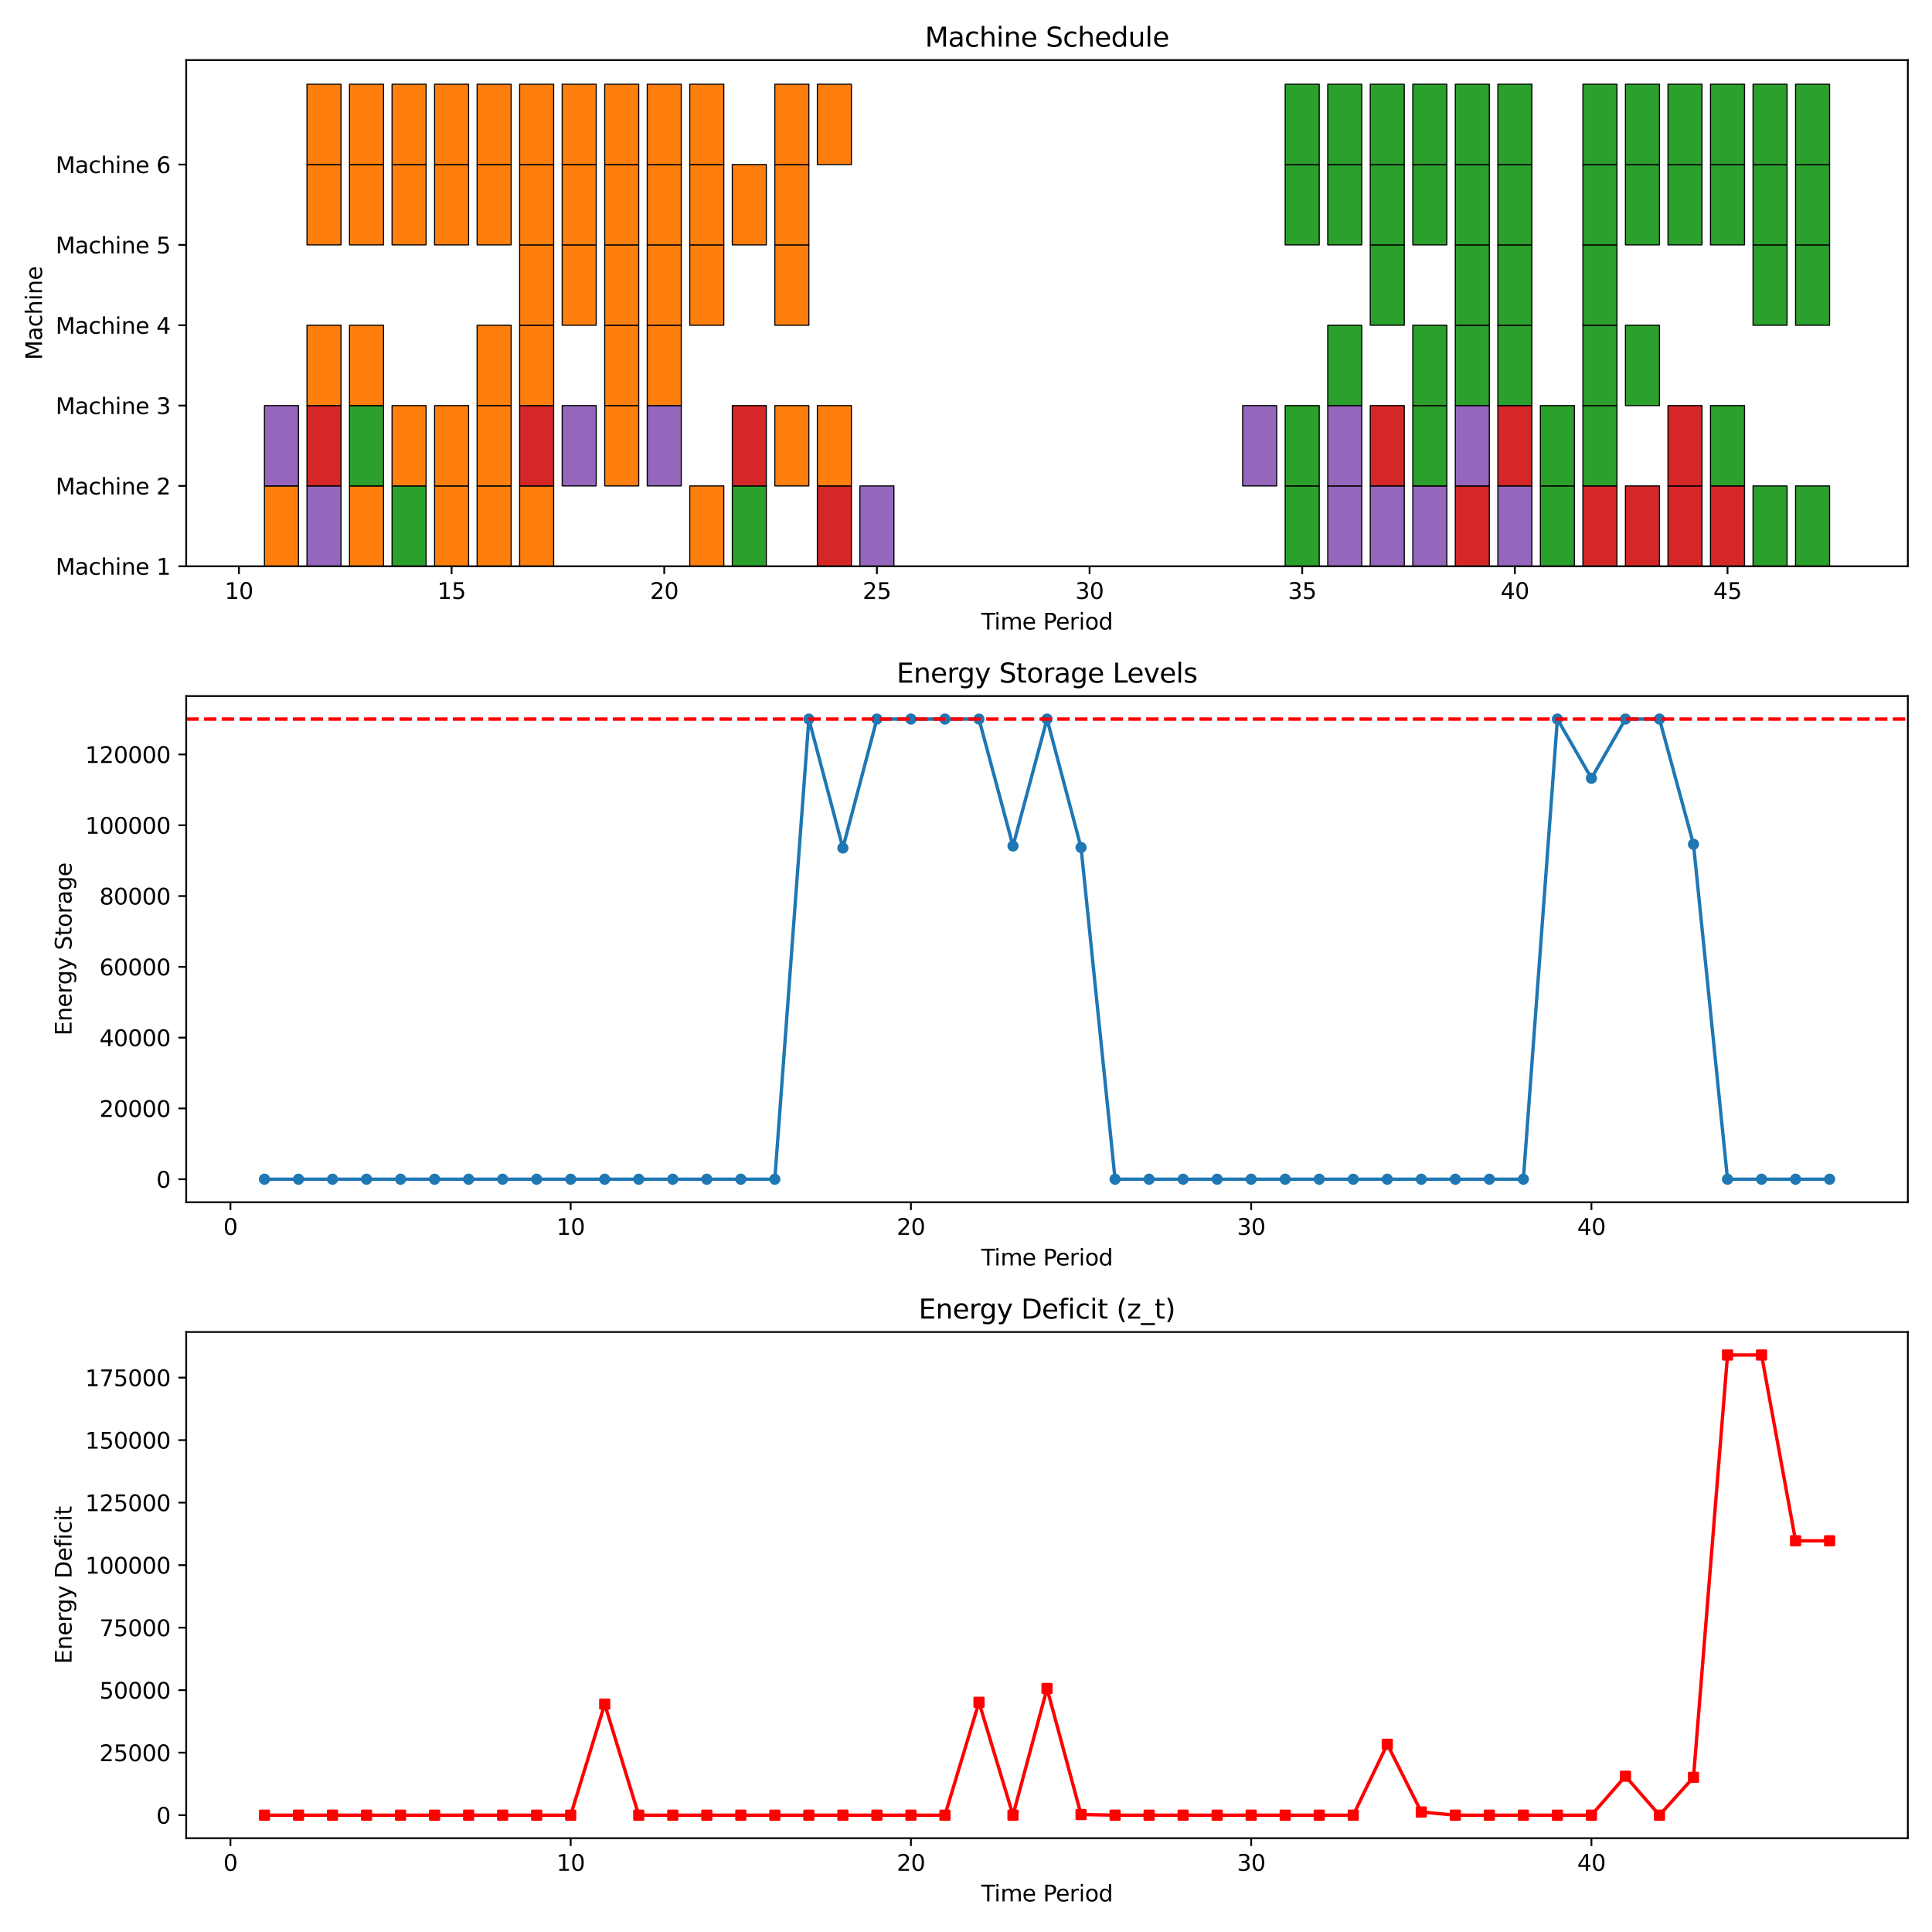 <?xml version="1.0" encoding="utf-8" standalone="no"?>
<!DOCTYPE svg PUBLIC "-//W3C//DTD SVG 1.1//EN"
  "http://www.w3.org/Graphics/SVG/1.1/DTD/svg11.dtd">
<svg xmlns:xlink="http://www.w3.org/1999/xlink" width="864pt" height="864pt" viewBox="0 0 864 864" xmlns="http://www.w3.org/2000/svg" version="1.1">
 <defs>
  <style type="text/css">*{stroke-linejoin: round; stroke-linecap: butt}</style>
 </defs>
 <g id="figure_1">
  <g id="patch_1">
   <path d="M 0 864 
L 864 864 
L 864 0 
L 0 0 
z
" style="fill: #ffffff"/>
  </g>
  <g id="axes_1">
   <g id="patch_2">
    <path d="M 83.27 253.24 
L 853.2 253.24 
L 853.2 26.88 
L 83.27 26.88 
z
" style="fill: #ffffff"/>
   </g>
   <g id="patch_3">
    <path d="M 118.267 253.24 
L 133.483 253.24 
L 133.483 217.31 
L 118.267 217.31 
z
" clip-path="url(#pdf70cad4f3)" style="fill: #ff7f0e; stroke: #000000; stroke-width: 0.5; stroke-linejoin: miter"/>
   </g>
   <g id="patch_4">
    <path d="M 137.287 253.24 
L 152.503 253.24 
L 152.503 217.31 
L 137.287 217.31 
z
" clip-path="url(#pdf70cad4f3)" style="fill: #9467bd; stroke: #000000; stroke-width: 0.5; stroke-linejoin: miter"/>
   </g>
   <g id="patch_5">
    <path d="M 156.307 253.24 
L 171.523 253.24 
L 171.523 217.31 
L 156.307 217.31 
z
" clip-path="url(#pdf70cad4f3)" style="fill: #ff7f0e; stroke: #000000; stroke-width: 0.5; stroke-linejoin: miter"/>
   </g>
   <g id="patch_6">
    <path d="M 175.327 253.24 
L 190.543 253.24 
L 190.543 217.31 
L 175.327 217.31 
z
" clip-path="url(#pdf70cad4f3)" style="fill: #2ca02c; stroke: #000000; stroke-width: 0.5; stroke-linejoin: miter"/>
   </g>
   <g id="patch_7">
    <path d="M 194.347 253.24 
L 209.563 253.24 
L 209.563 217.31 
L 194.347 217.31 
z
" clip-path="url(#pdf70cad4f3)" style="fill: #ff7f0e; stroke: #000000; stroke-width: 0.5; stroke-linejoin: miter"/>
   </g>
   <g id="patch_8">
    <path d="M 213.367 253.24 
L 228.583 253.24 
L 228.583 217.31 
L 213.367 217.31 
z
" clip-path="url(#pdf70cad4f3)" style="fill: #ff7f0e; stroke: #000000; stroke-width: 0.5; stroke-linejoin: miter"/>
   </g>
   <g id="patch_9">
    <path d="M 232.387 253.24 
L 247.603 253.24 
L 247.603 217.31 
L 232.387 217.31 
z
" clip-path="url(#pdf70cad4f3)" style="fill: #ff7f0e; stroke: #000000; stroke-width: 0.5; stroke-linejoin: miter"/>
   </g>
   <g id="patch_10">
    <path d="M 308.467 253.24 
L 323.683 253.24 
L 323.683 217.31 
L 308.467 217.31 
z
" clip-path="url(#pdf70cad4f3)" style="fill: #ff7f0e; stroke: #000000; stroke-width: 0.5; stroke-linejoin: miter"/>
   </g>
   <g id="patch_11">
    <path d="M 327.487 253.24 
L 342.703 253.24 
L 342.703 217.31 
L 327.487 217.31 
z
" clip-path="url(#pdf70cad4f3)" style="fill: #2ca02c; stroke: #000000; stroke-width: 0.5; stroke-linejoin: miter"/>
   </g>
   <g id="patch_12">
    <path d="M 365.527 253.24 
L 380.743 253.24 
L 380.743 217.31 
L 365.527 217.31 
z
" clip-path="url(#pdf70cad4f3)" style="fill: #d62728; stroke: #000000; stroke-width: 0.5; stroke-linejoin: miter"/>
   </g>
   <g id="patch_13">
    <path d="M 384.547 253.24 
L 399.763 253.24 
L 399.763 217.31 
L 384.547 217.31 
z
" clip-path="url(#pdf70cad4f3)" style="fill: #9467bd; stroke: #000000; stroke-width: 0.5; stroke-linejoin: miter"/>
   </g>
   <g id="patch_14">
    <path d="M 574.747 253.24 
L 589.963 253.24 
L 589.963 217.31 
L 574.747 217.31 
z
" clip-path="url(#pdf70cad4f3)" style="fill: #2ca02c; stroke: #000000; stroke-width: 0.5; stroke-linejoin: miter"/>
   </g>
   <g id="patch_15">
    <path d="M 593.767 253.24 
L 608.983 253.24 
L 608.983 217.31 
L 593.767 217.31 
z
" clip-path="url(#pdf70cad4f3)" style="fill: #9467bd; stroke: #000000; stroke-width: 0.5; stroke-linejoin: miter"/>
   </g>
   <g id="patch_16">
    <path d="M 612.787 253.24 
L 628.003 253.24 
L 628.003 217.31 
L 612.787 217.31 
z
" clip-path="url(#pdf70cad4f3)" style="fill: #9467bd; stroke: #000000; stroke-width: 0.5; stroke-linejoin: miter"/>
   </g>
   <g id="patch_17">
    <path d="M 631.807 253.24 
L 647.023 253.24 
L 647.023 217.31 
L 631.807 217.31 
z
" clip-path="url(#pdf70cad4f3)" style="fill: #9467bd; stroke: #000000; stroke-width: 0.5; stroke-linejoin: miter"/>
   </g>
   <g id="patch_18">
    <path d="M 650.827 253.24 
L 666.043 253.24 
L 666.043 217.31 
L 650.827 217.31 
z
" clip-path="url(#pdf70cad4f3)" style="fill: #d62728; stroke: #000000; stroke-width: 0.5; stroke-linejoin: miter"/>
   </g>
   <g id="patch_19">
    <path d="M 669.847 253.24 
L 685.063 253.24 
L 685.063 217.31 
L 669.847 217.31 
z
" clip-path="url(#pdf70cad4f3)" style="fill: #9467bd; stroke: #000000; stroke-width: 0.5; stroke-linejoin: miter"/>
   </g>
   <g id="patch_20">
    <path d="M 688.867 253.24 
L 704.083 253.24 
L 704.083 217.31 
L 688.867 217.31 
z
" clip-path="url(#pdf70cad4f3)" style="fill: #2ca02c; stroke: #000000; stroke-width: 0.5; stroke-linejoin: miter"/>
   </g>
   <g id="patch_21">
    <path d="M 707.887 253.24 
L 723.103 253.24 
L 723.103 217.31 
L 707.887 217.31 
z
" clip-path="url(#pdf70cad4f3)" style="fill: #d62728; stroke: #000000; stroke-width: 0.5; stroke-linejoin: miter"/>
   </g>
   <g id="patch_22">
    <path d="M 726.907 253.24 
L 742.123 253.24 
L 742.123 217.31 
L 726.907 217.31 
z
" clip-path="url(#pdf70cad4f3)" style="fill: #d62728; stroke: #000000; stroke-width: 0.5; stroke-linejoin: miter"/>
   </g>
   <g id="patch_23">
    <path d="M 745.927 253.24 
L 761.143 253.24 
L 761.143 217.31 
L 745.927 217.31 
z
" clip-path="url(#pdf70cad4f3)" style="fill: #d62728; stroke: #000000; stroke-width: 0.5; stroke-linejoin: miter"/>
   </g>
   <g id="patch_24">
    <path d="M 764.947 253.24 
L 780.163 253.24 
L 780.163 217.31 
L 764.947 217.31 
z
" clip-path="url(#pdf70cad4f3)" style="fill: #d62728; stroke: #000000; stroke-width: 0.5; stroke-linejoin: miter"/>
   </g>
   <g id="patch_25">
    <path d="M 783.967 253.24 
L 799.183 253.24 
L 799.183 217.31 
L 783.967 217.31 
z
" clip-path="url(#pdf70cad4f3)" style="fill: #2ca02c; stroke: #000000; stroke-width: 0.5; stroke-linejoin: miter"/>
   </g>
   <g id="patch_26">
    <path d="M 802.987 253.24 
L 818.203 253.24 
L 818.203 217.31 
L 802.987 217.31 
z
" clip-path="url(#pdf70cad4f3)" style="fill: #2ca02c; stroke: #000000; stroke-width: 0.5; stroke-linejoin: miter"/>
   </g>
   <g id="patch_27">
    <path d="M 118.267 217.31 
L 133.483 217.31 
L 133.483 181.38 
L 118.267 181.38 
z
" clip-path="url(#pdf70cad4f3)" style="fill: #9467bd; stroke: #000000; stroke-width: 0.5; stroke-linejoin: miter"/>
   </g>
   <g id="patch_28">
    <path d="M 137.287 217.31 
L 152.503 217.31 
L 152.503 181.38 
L 137.287 181.38 
z
" clip-path="url(#pdf70cad4f3)" style="fill: #d62728; stroke: #000000; stroke-width: 0.5; stroke-linejoin: miter"/>
   </g>
   <g id="patch_29">
    <path d="M 156.307 217.31 
L 171.523 217.31 
L 171.523 181.38 
L 156.307 181.38 
z
" clip-path="url(#pdf70cad4f3)" style="fill: #2ca02c; stroke: #000000; stroke-width: 0.5; stroke-linejoin: miter"/>
   </g>
   <g id="patch_30">
    <path d="M 175.327 217.31 
L 190.543 217.31 
L 190.543 181.38 
L 175.327 181.38 
z
" clip-path="url(#pdf70cad4f3)" style="fill: #ff7f0e; stroke: #000000; stroke-width: 0.5; stroke-linejoin: miter"/>
   </g>
   <g id="patch_31">
    <path d="M 194.347 217.31 
L 209.563 217.31 
L 209.563 181.38 
L 194.347 181.38 
z
" clip-path="url(#pdf70cad4f3)" style="fill: #ff7f0e; stroke: #000000; stroke-width: 0.5; stroke-linejoin: miter"/>
   </g>
   <g id="patch_32">
    <path d="M 213.367 217.31 
L 228.583 217.31 
L 228.583 181.38 
L 213.367 181.38 
z
" clip-path="url(#pdf70cad4f3)" style="fill: #ff7f0e; stroke: #000000; stroke-width: 0.5; stroke-linejoin: miter"/>
   </g>
   <g id="patch_33">
    <path d="M 232.387 217.31 
L 247.603 217.31 
L 247.603 181.38 
L 232.387 181.38 
z
" clip-path="url(#pdf70cad4f3)" style="fill: #d62728; stroke: #000000; stroke-width: 0.5; stroke-linejoin: miter"/>
   </g>
   <g id="patch_34">
    <path d="M 251.407 217.31 
L 266.623 217.31 
L 266.623 181.38 
L 251.407 181.38 
z
" clip-path="url(#pdf70cad4f3)" style="fill: #9467bd; stroke: #000000; stroke-width: 0.5; stroke-linejoin: miter"/>
   </g>
   <g id="patch_35">
    <path d="M 270.427 217.31 
L 285.643 217.31 
L 285.643 181.38 
L 270.427 181.38 
z
" clip-path="url(#pdf70cad4f3)" style="fill: #ff7f0e; stroke: #000000; stroke-width: 0.5; stroke-linejoin: miter"/>
   </g>
   <g id="patch_36">
    <path d="M 289.447 217.31 
L 304.663 217.31 
L 304.663 181.38 
L 289.447 181.38 
z
" clip-path="url(#pdf70cad4f3)" style="fill: #9467bd; stroke: #000000; stroke-width: 0.5; stroke-linejoin: miter"/>
   </g>
   <g id="patch_37">
    <path d="M 327.487 217.31 
L 342.703 217.31 
L 342.703 181.38 
L 327.487 181.38 
z
" clip-path="url(#pdf70cad4f3)" style="fill: #d62728; stroke: #000000; stroke-width: 0.5; stroke-linejoin: miter"/>
   </g>
   <g id="patch_38">
    <path d="M 346.507 217.31 
L 361.723 217.31 
L 361.723 181.38 
L 346.507 181.38 
z
" clip-path="url(#pdf70cad4f3)" style="fill: #ff7f0e; stroke: #000000; stroke-width: 0.5; stroke-linejoin: miter"/>
   </g>
   <g id="patch_39">
    <path d="M 365.527 217.31 
L 380.743 217.31 
L 380.743 181.38 
L 365.527 181.38 
z
" clip-path="url(#pdf70cad4f3)" style="fill: #ff7f0e; stroke: #000000; stroke-width: 0.5; stroke-linejoin: miter"/>
   </g>
   <g id="patch_40">
    <path d="M 555.727 217.31 
L 570.943 217.31 
L 570.943 181.38 
L 555.727 181.38 
z
" clip-path="url(#pdf70cad4f3)" style="fill: #9467bd; stroke: #000000; stroke-width: 0.5; stroke-linejoin: miter"/>
   </g>
   <g id="patch_41">
    <path d="M 574.747 217.31 
L 589.963 217.31 
L 589.963 181.38 
L 574.747 181.38 
z
" clip-path="url(#pdf70cad4f3)" style="fill: #2ca02c; stroke: #000000; stroke-width: 0.5; stroke-linejoin: miter"/>
   </g>
   <g id="patch_42">
    <path d="M 593.767 217.31 
L 608.983 217.31 
L 608.983 181.38 
L 593.767 181.38 
z
" clip-path="url(#pdf70cad4f3)" style="fill: #9467bd; stroke: #000000; stroke-width: 0.5; stroke-linejoin: miter"/>
   </g>
   <g id="patch_43">
    <path d="M 612.787 217.31 
L 628.003 217.31 
L 628.003 181.38 
L 612.787 181.38 
z
" clip-path="url(#pdf70cad4f3)" style="fill: #d62728; stroke: #000000; stroke-width: 0.5; stroke-linejoin: miter"/>
   </g>
   <g id="patch_44">
    <path d="M 631.807 217.31 
L 647.023 217.31 
L 647.023 181.38 
L 631.807 181.38 
z
" clip-path="url(#pdf70cad4f3)" style="fill: #2ca02c; stroke: #000000; stroke-width: 0.5; stroke-linejoin: miter"/>
   </g>
   <g id="patch_45">
    <path d="M 650.827 217.31 
L 666.043 217.31 
L 666.043 181.38 
L 650.827 181.38 
z
" clip-path="url(#pdf70cad4f3)" style="fill: #9467bd; stroke: #000000; stroke-width: 0.5; stroke-linejoin: miter"/>
   </g>
   <g id="patch_46">
    <path d="M 669.847 217.31 
L 685.063 217.31 
L 685.063 181.38 
L 669.847 181.38 
z
" clip-path="url(#pdf70cad4f3)" style="fill: #d62728; stroke: #000000; stroke-width: 0.5; stroke-linejoin: miter"/>
   </g>
   <g id="patch_47">
    <path d="M 688.867 217.31 
L 704.083 217.31 
L 704.083 181.38 
L 688.867 181.38 
z
" clip-path="url(#pdf70cad4f3)" style="fill: #2ca02c; stroke: #000000; stroke-width: 0.5; stroke-linejoin: miter"/>
   </g>
   <g id="patch_48">
    <path d="M 707.887 217.31 
L 723.103 217.31 
L 723.103 181.38 
L 707.887 181.38 
z
" clip-path="url(#pdf70cad4f3)" style="fill: #2ca02c; stroke: #000000; stroke-width: 0.5; stroke-linejoin: miter"/>
   </g>
   <g id="patch_49">
    <path d="M 745.927 217.31 
L 761.143 217.31 
L 761.143 181.38 
L 745.927 181.38 
z
" clip-path="url(#pdf70cad4f3)" style="fill: #d62728; stroke: #000000; stroke-width: 0.5; stroke-linejoin: miter"/>
   </g>
   <g id="patch_50">
    <path d="M 764.947 217.31 
L 780.163 217.31 
L 780.163 181.38 
L 764.947 181.38 
z
" clip-path="url(#pdf70cad4f3)" style="fill: #2ca02c; stroke: #000000; stroke-width: 0.5; stroke-linejoin: miter"/>
   </g>
   <g id="patch_51">
    <path d="M 137.287 181.38 
L 152.503 181.38 
L 152.503 145.45 
L 137.287 145.45 
z
" clip-path="url(#pdf70cad4f3)" style="fill: #ff7f0e; stroke: #000000; stroke-width: 0.5; stroke-linejoin: miter"/>
   </g>
   <g id="patch_52">
    <path d="M 156.307 181.38 
L 171.523 181.38 
L 171.523 145.45 
L 156.307 145.45 
z
" clip-path="url(#pdf70cad4f3)" style="fill: #ff7f0e; stroke: #000000; stroke-width: 0.5; stroke-linejoin: miter"/>
   </g>
   <g id="patch_53">
    <path d="M 213.367 181.38 
L 228.583 181.38 
L 228.583 145.45 
L 213.367 145.45 
z
" clip-path="url(#pdf70cad4f3)" style="fill: #ff7f0e; stroke: #000000; stroke-width: 0.5; stroke-linejoin: miter"/>
   </g>
   <g id="patch_54">
    <path d="M 232.387 181.38 
L 247.603 181.38 
L 247.603 145.45 
L 232.387 145.45 
z
" clip-path="url(#pdf70cad4f3)" style="fill: #ff7f0e; stroke: #000000; stroke-width: 0.5; stroke-linejoin: miter"/>
   </g>
   <g id="patch_55">
    <path d="M 270.427 181.38 
L 285.643 181.38 
L 285.643 145.45 
L 270.427 145.45 
z
" clip-path="url(#pdf70cad4f3)" style="fill: #ff7f0e; stroke: #000000; stroke-width: 0.5; stroke-linejoin: miter"/>
   </g>
   <g id="patch_56">
    <path d="M 289.447 181.38 
L 304.663 181.38 
L 304.663 145.45 
L 289.447 145.45 
z
" clip-path="url(#pdf70cad4f3)" style="fill: #ff7f0e; stroke: #000000; stroke-width: 0.5; stroke-linejoin: miter"/>
   </g>
   <g id="patch_57">
    <path d="M 593.767 181.38 
L 608.983 181.38 
L 608.983 145.45 
L 593.767 145.45 
z
" clip-path="url(#pdf70cad4f3)" style="fill: #2ca02c; stroke: #000000; stroke-width: 0.5; stroke-linejoin: miter"/>
   </g>
   <g id="patch_58">
    <path d="M 631.807 181.38 
L 647.023 181.38 
L 647.023 145.45 
L 631.807 145.45 
z
" clip-path="url(#pdf70cad4f3)" style="fill: #2ca02c; stroke: #000000; stroke-width: 0.5; stroke-linejoin: miter"/>
   </g>
   <g id="patch_59">
    <path d="M 650.827 181.38 
L 666.043 181.38 
L 666.043 145.45 
L 650.827 145.45 
z
" clip-path="url(#pdf70cad4f3)" style="fill: #2ca02c; stroke: #000000; stroke-width: 0.5; stroke-linejoin: miter"/>
   </g>
   <g id="patch_60">
    <path d="M 669.847 181.38 
L 685.063 181.38 
L 685.063 145.45 
L 669.847 145.45 
z
" clip-path="url(#pdf70cad4f3)" style="fill: #2ca02c; stroke: #000000; stroke-width: 0.5; stroke-linejoin: miter"/>
   </g>
   <g id="patch_61">
    <path d="M 707.887 181.38 
L 723.103 181.38 
L 723.103 145.45 
L 707.887 145.45 
z
" clip-path="url(#pdf70cad4f3)" style="fill: #2ca02c; stroke: #000000; stroke-width: 0.5; stroke-linejoin: miter"/>
   </g>
   <g id="patch_62">
    <path d="M 726.907 181.38 
L 742.123 181.38 
L 742.123 145.45 
L 726.907 145.45 
z
" clip-path="url(#pdf70cad4f3)" style="fill: #2ca02c; stroke: #000000; stroke-width: 0.5; stroke-linejoin: miter"/>
   </g>
   <g id="patch_63">
    <path d="M 232.387 145.45 
L 247.603 145.45 
L 247.603 109.519 
L 232.387 109.519 
z
" clip-path="url(#pdf70cad4f3)" style="fill: #ff7f0e; stroke: #000000; stroke-width: 0.5; stroke-linejoin: miter"/>
   </g>
   <g id="patch_64">
    <path d="M 251.407 145.45 
L 266.623 145.45 
L 266.623 109.519 
L 251.407 109.519 
z
" clip-path="url(#pdf70cad4f3)" style="fill: #ff7f0e; stroke: #000000; stroke-width: 0.5; stroke-linejoin: miter"/>
   </g>
   <g id="patch_65">
    <path d="M 270.427 145.45 
L 285.643 145.45 
L 285.643 109.519 
L 270.427 109.519 
z
" clip-path="url(#pdf70cad4f3)" style="fill: #ff7f0e; stroke: #000000; stroke-width: 0.5; stroke-linejoin: miter"/>
   </g>
   <g id="patch_66">
    <path d="M 289.447 145.45 
L 304.663 145.45 
L 304.663 109.519 
L 289.447 109.519 
z
" clip-path="url(#pdf70cad4f3)" style="fill: #ff7f0e; stroke: #000000; stroke-width: 0.5; stroke-linejoin: miter"/>
   </g>
   <g id="patch_67">
    <path d="M 308.467 145.45 
L 323.683 145.45 
L 323.683 109.519 
L 308.467 109.519 
z
" clip-path="url(#pdf70cad4f3)" style="fill: #ff7f0e; stroke: #000000; stroke-width: 0.5; stroke-linejoin: miter"/>
   </g>
   <g id="patch_68">
    <path d="M 346.507 145.45 
L 361.723 145.45 
L 361.723 109.519 
L 346.507 109.519 
z
" clip-path="url(#pdf70cad4f3)" style="fill: #ff7f0e; stroke: #000000; stroke-width: 0.5; stroke-linejoin: miter"/>
   </g>
   <g id="patch_69">
    <path d="M 612.787 145.45 
L 628.003 145.45 
L 628.003 109.519 
L 612.787 109.519 
z
" clip-path="url(#pdf70cad4f3)" style="fill: #2ca02c; stroke: #000000; stroke-width: 0.5; stroke-linejoin: miter"/>
   </g>
   <g id="patch_70">
    <path d="M 650.827 145.45 
L 666.043 145.45 
L 666.043 109.519 
L 650.827 109.519 
z
" clip-path="url(#pdf70cad4f3)" style="fill: #2ca02c; stroke: #000000; stroke-width: 0.5; stroke-linejoin: miter"/>
   </g>
   <g id="patch_71">
    <path d="M 669.847 145.45 
L 685.063 145.45 
L 685.063 109.519 
L 669.847 109.519 
z
" clip-path="url(#pdf70cad4f3)" style="fill: #2ca02c; stroke: #000000; stroke-width: 0.5; stroke-linejoin: miter"/>
   </g>
   <g id="patch_72">
    <path d="M 707.887 145.45 
L 723.103 145.45 
L 723.103 109.519 
L 707.887 109.519 
z
" clip-path="url(#pdf70cad4f3)" style="fill: #2ca02c; stroke: #000000; stroke-width: 0.5; stroke-linejoin: miter"/>
   </g>
   <g id="patch_73">
    <path d="M 783.967 145.45 
L 799.183 145.45 
L 799.183 109.519 
L 783.967 109.519 
z
" clip-path="url(#pdf70cad4f3)" style="fill: #2ca02c; stroke: #000000; stroke-width: 0.5; stroke-linejoin: miter"/>
   </g>
   <g id="patch_74">
    <path d="M 802.987 145.45 
L 818.203 145.45 
L 818.203 109.519 
L 802.987 109.519 
z
" clip-path="url(#pdf70cad4f3)" style="fill: #2ca02c; stroke: #000000; stroke-width: 0.5; stroke-linejoin: miter"/>
   </g>
   <g id="patch_75">
    <path d="M 137.287 109.519 
L 152.503 109.519 
L 152.503 73.589 
L 137.287 73.589 
z
" clip-path="url(#pdf70cad4f3)" style="fill: #ff7f0e; stroke: #000000; stroke-width: 0.5; stroke-linejoin: miter"/>
   </g>
   <g id="patch_76">
    <path d="M 156.307 109.519 
L 171.523 109.519 
L 171.523 73.589 
L 156.307 73.589 
z
" clip-path="url(#pdf70cad4f3)" style="fill: #ff7f0e; stroke: #000000; stroke-width: 0.5; stroke-linejoin: miter"/>
   </g>
   <g id="patch_77">
    <path d="M 175.327 109.519 
L 190.543 109.519 
L 190.543 73.589 
L 175.327 73.589 
z
" clip-path="url(#pdf70cad4f3)" style="fill: #ff7f0e; stroke: #000000; stroke-width: 0.5; stroke-linejoin: miter"/>
   </g>
   <g id="patch_78">
    <path d="M 194.347 109.519 
L 209.563 109.519 
L 209.563 73.589 
L 194.347 73.589 
z
" clip-path="url(#pdf70cad4f3)" style="fill: #ff7f0e; stroke: #000000; stroke-width: 0.5; stroke-linejoin: miter"/>
   </g>
   <g id="patch_79">
    <path d="M 213.367 109.519 
L 228.583 109.519 
L 228.583 73.589 
L 213.367 73.589 
z
" clip-path="url(#pdf70cad4f3)" style="fill: #ff7f0e; stroke: #000000; stroke-width: 0.5; stroke-linejoin: miter"/>
   </g>
   <g id="patch_80">
    <path d="M 232.387 109.519 
L 247.603 109.519 
L 247.603 73.589 
L 232.387 73.589 
z
" clip-path="url(#pdf70cad4f3)" style="fill: #ff7f0e; stroke: #000000; stroke-width: 0.5; stroke-linejoin: miter"/>
   </g>
   <g id="patch_81">
    <path d="M 251.407 109.519 
L 266.623 109.519 
L 266.623 73.589 
L 251.407 73.589 
z
" clip-path="url(#pdf70cad4f3)" style="fill: #ff7f0e; stroke: #000000; stroke-width: 0.5; stroke-linejoin: miter"/>
   </g>
   <g id="patch_82">
    <path d="M 270.427 109.519 
L 285.643 109.519 
L 285.643 73.589 
L 270.427 73.589 
z
" clip-path="url(#pdf70cad4f3)" style="fill: #ff7f0e; stroke: #000000; stroke-width: 0.5; stroke-linejoin: miter"/>
   </g>
   <g id="patch_83">
    <path d="M 289.447 109.519 
L 304.663 109.519 
L 304.663 73.589 
L 289.447 73.589 
z
" clip-path="url(#pdf70cad4f3)" style="fill: #ff7f0e; stroke: #000000; stroke-width: 0.5; stroke-linejoin: miter"/>
   </g>
   <g id="patch_84">
    <path d="M 308.467 109.519 
L 323.683 109.519 
L 323.683 73.589 
L 308.467 73.589 
z
" clip-path="url(#pdf70cad4f3)" style="fill: #ff7f0e; stroke: #000000; stroke-width: 0.5; stroke-linejoin: miter"/>
   </g>
   <g id="patch_85">
    <path d="M 327.487 109.519 
L 342.703 109.519 
L 342.703 73.589 
L 327.487 73.589 
z
" clip-path="url(#pdf70cad4f3)" style="fill: #ff7f0e; stroke: #000000; stroke-width: 0.5; stroke-linejoin: miter"/>
   </g>
   <g id="patch_86">
    <path d="M 346.507 109.519 
L 361.723 109.519 
L 361.723 73.589 
L 346.507 73.589 
z
" clip-path="url(#pdf70cad4f3)" style="fill: #ff7f0e; stroke: #000000; stroke-width: 0.5; stroke-linejoin: miter"/>
   </g>
   <g id="patch_87">
    <path d="M 574.747 109.519 
L 589.963 109.519 
L 589.963 73.589 
L 574.747 73.589 
z
" clip-path="url(#pdf70cad4f3)" style="fill: #2ca02c; stroke: #000000; stroke-width: 0.5; stroke-linejoin: miter"/>
   </g>
   <g id="patch_88">
    <path d="M 593.767 109.519 
L 608.983 109.519 
L 608.983 73.589 
L 593.767 73.589 
z
" clip-path="url(#pdf70cad4f3)" style="fill: #2ca02c; stroke: #000000; stroke-width: 0.5; stroke-linejoin: miter"/>
   </g>
   <g id="patch_89">
    <path d="M 612.787 109.519 
L 628.003 109.519 
L 628.003 73.589 
L 612.787 73.589 
z
" clip-path="url(#pdf70cad4f3)" style="fill: #2ca02c; stroke: #000000; stroke-width: 0.5; stroke-linejoin: miter"/>
   </g>
   <g id="patch_90">
    <path d="M 631.807 109.519 
L 647.023 109.519 
L 647.023 73.589 
L 631.807 73.589 
z
" clip-path="url(#pdf70cad4f3)" style="fill: #2ca02c; stroke: #000000; stroke-width: 0.5; stroke-linejoin: miter"/>
   </g>
   <g id="patch_91">
    <path d="M 650.827 109.519 
L 666.043 109.519 
L 666.043 73.589 
L 650.827 73.589 
z
" clip-path="url(#pdf70cad4f3)" style="fill: #2ca02c; stroke: #000000; stroke-width: 0.5; stroke-linejoin: miter"/>
   </g>
   <g id="patch_92">
    <path d="M 669.847 109.519 
L 685.063 109.519 
L 685.063 73.589 
L 669.847 73.589 
z
" clip-path="url(#pdf70cad4f3)" style="fill: #2ca02c; stroke: #000000; stroke-width: 0.5; stroke-linejoin: miter"/>
   </g>
   <g id="patch_93">
    <path d="M 707.887 109.519 
L 723.103 109.519 
L 723.103 73.589 
L 707.887 73.589 
z
" clip-path="url(#pdf70cad4f3)" style="fill: #2ca02c; stroke: #000000; stroke-width: 0.5; stroke-linejoin: miter"/>
   </g>
   <g id="patch_94">
    <path d="M 726.907 109.519 
L 742.123 109.519 
L 742.123 73.589 
L 726.907 73.589 
z
" clip-path="url(#pdf70cad4f3)" style="fill: #2ca02c; stroke: #000000; stroke-width: 0.5; stroke-linejoin: miter"/>
   </g>
   <g id="patch_95">
    <path d="M 745.927 109.519 
L 761.143 109.519 
L 761.143 73.589 
L 745.927 73.589 
z
" clip-path="url(#pdf70cad4f3)" style="fill: #2ca02c; stroke: #000000; stroke-width: 0.5; stroke-linejoin: miter"/>
   </g>
   <g id="patch_96">
    <path d="M 764.947 109.519 
L 780.163 109.519 
L 780.163 73.589 
L 764.947 73.589 
z
" clip-path="url(#pdf70cad4f3)" style="fill: #2ca02c; stroke: #000000; stroke-width: 0.5; stroke-linejoin: miter"/>
   </g>
   <g id="patch_97">
    <path d="M 783.967 109.519 
L 799.183 109.519 
L 799.183 73.589 
L 783.967 73.589 
z
" clip-path="url(#pdf70cad4f3)" style="fill: #2ca02c; stroke: #000000; stroke-width: 0.5; stroke-linejoin: miter"/>
   </g>
   <g id="patch_98">
    <path d="M 802.987 109.519 
L 818.203 109.519 
L 818.203 73.589 
L 802.987 73.589 
z
" clip-path="url(#pdf70cad4f3)" style="fill: #2ca02c; stroke: #000000; stroke-width: 0.5; stroke-linejoin: miter"/>
   </g>
   <g id="patch_99">
    <path d="M 137.287 73.589 
L 152.503 73.589 
L 152.503 37.659 
L 137.287 37.659 
z
" clip-path="url(#pdf70cad4f3)" style="fill: #ff7f0e; stroke: #000000; stroke-width: 0.5; stroke-linejoin: miter"/>
   </g>
   <g id="patch_100">
    <path d="M 156.307 73.589 
L 171.523 73.589 
L 171.523 37.659 
L 156.307 37.659 
z
" clip-path="url(#pdf70cad4f3)" style="fill: #ff7f0e; stroke: #000000; stroke-width: 0.5; stroke-linejoin: miter"/>
   </g>
   <g id="patch_101">
    <path d="M 175.327 73.589 
L 190.543 73.589 
L 190.543 37.659 
L 175.327 37.659 
z
" clip-path="url(#pdf70cad4f3)" style="fill: #ff7f0e; stroke: #000000; stroke-width: 0.5; stroke-linejoin: miter"/>
   </g>
   <g id="patch_102">
    <path d="M 194.347 73.589 
L 209.563 73.589 
L 209.563 37.659 
L 194.347 37.659 
z
" clip-path="url(#pdf70cad4f3)" style="fill: #ff7f0e; stroke: #000000; stroke-width: 0.5; stroke-linejoin: miter"/>
   </g>
   <g id="patch_103">
    <path d="M 213.367 73.589 
L 228.583 73.589 
L 228.583 37.659 
L 213.367 37.659 
z
" clip-path="url(#pdf70cad4f3)" style="fill: #ff7f0e; stroke: #000000; stroke-width: 0.5; stroke-linejoin: miter"/>
   </g>
   <g id="patch_104">
    <path d="M 232.387 73.589 
L 247.603 73.589 
L 247.603 37.659 
L 232.387 37.659 
z
" clip-path="url(#pdf70cad4f3)" style="fill: #ff7f0e; stroke: #000000; stroke-width: 0.5; stroke-linejoin: miter"/>
   </g>
   <g id="patch_105">
    <path d="M 251.407 73.589 
L 266.623 73.589 
L 266.623 37.659 
L 251.407 37.659 
z
" clip-path="url(#pdf70cad4f3)" style="fill: #ff7f0e; stroke: #000000; stroke-width: 0.5; stroke-linejoin: miter"/>
   </g>
   <g id="patch_106">
    <path d="M 270.427 73.589 
L 285.643 73.589 
L 285.643 37.659 
L 270.427 37.659 
z
" clip-path="url(#pdf70cad4f3)" style="fill: #ff7f0e; stroke: #000000; stroke-width: 0.5; stroke-linejoin: miter"/>
   </g>
   <g id="patch_107">
    <path d="M 289.447 73.589 
L 304.663 73.589 
L 304.663 37.659 
L 289.447 37.659 
z
" clip-path="url(#pdf70cad4f3)" style="fill: #ff7f0e; stroke: #000000; stroke-width: 0.5; stroke-linejoin: miter"/>
   </g>
   <g id="patch_108">
    <path d="M 308.467 73.589 
L 323.683 73.589 
L 323.683 37.659 
L 308.467 37.659 
z
" clip-path="url(#pdf70cad4f3)" style="fill: #ff7f0e; stroke: #000000; stroke-width: 0.5; stroke-linejoin: miter"/>
   </g>
   <g id="patch_109">
    <path d="M 346.507 73.589 
L 361.723 73.589 
L 361.723 37.659 
L 346.507 37.659 
z
" clip-path="url(#pdf70cad4f3)" style="fill: #ff7f0e; stroke: #000000; stroke-width: 0.5; stroke-linejoin: miter"/>
   </g>
   <g id="patch_110">
    <path d="M 365.527 73.589 
L 380.743 73.589 
L 380.743 37.659 
L 365.527 37.659 
z
" clip-path="url(#pdf70cad4f3)" style="fill: #ff7f0e; stroke: #000000; stroke-width: 0.5; stroke-linejoin: miter"/>
   </g>
   <g id="patch_111">
    <path d="M 574.747 73.589 
L 589.963 73.589 
L 589.963 37.659 
L 574.747 37.659 
z
" clip-path="url(#pdf70cad4f3)" style="fill: #2ca02c; stroke: #000000; stroke-width: 0.5; stroke-linejoin: miter"/>
   </g>
   <g id="patch_112">
    <path d="M 593.767 73.589 
L 608.983 73.589 
L 608.983 37.659 
L 593.767 37.659 
z
" clip-path="url(#pdf70cad4f3)" style="fill: #2ca02c; stroke: #000000; stroke-width: 0.5; stroke-linejoin: miter"/>
   </g>
   <g id="patch_113">
    <path d="M 612.787 73.589 
L 628.003 73.589 
L 628.003 37.659 
L 612.787 37.659 
z
" clip-path="url(#pdf70cad4f3)" style="fill: #2ca02c; stroke: #000000; stroke-width: 0.5; stroke-linejoin: miter"/>
   </g>
   <g id="patch_114">
    <path d="M 631.807 73.589 
L 647.023 73.589 
L 647.023 37.659 
L 631.807 37.659 
z
" clip-path="url(#pdf70cad4f3)" style="fill: #2ca02c; stroke: #000000; stroke-width: 0.5; stroke-linejoin: miter"/>
   </g>
   <g id="patch_115">
    <path d="M 650.827 73.589 
L 666.043 73.589 
L 666.043 37.659 
L 650.827 37.659 
z
" clip-path="url(#pdf70cad4f3)" style="fill: #2ca02c; stroke: #000000; stroke-width: 0.5; stroke-linejoin: miter"/>
   </g>
   <g id="patch_116">
    <path d="M 669.847 73.589 
L 685.063 73.589 
L 685.063 37.659 
L 669.847 37.659 
z
" clip-path="url(#pdf70cad4f3)" style="fill: #2ca02c; stroke: #000000; stroke-width: 0.5; stroke-linejoin: miter"/>
   </g>
   <g id="patch_117">
    <path d="M 707.887 73.589 
L 723.103 73.589 
L 723.103 37.659 
L 707.887 37.659 
z
" clip-path="url(#pdf70cad4f3)" style="fill: #2ca02c; stroke: #000000; stroke-width: 0.5; stroke-linejoin: miter"/>
   </g>
   <g id="patch_118">
    <path d="M 726.907 73.589 
L 742.123 73.589 
L 742.123 37.659 
L 726.907 37.659 
z
" clip-path="url(#pdf70cad4f3)" style="fill: #2ca02c; stroke: #000000; stroke-width: 0.5; stroke-linejoin: miter"/>
   </g>
   <g id="patch_119">
    <path d="M 745.927 73.589 
L 761.143 73.589 
L 761.143 37.659 
L 745.927 37.659 
z
" clip-path="url(#pdf70cad4f3)" style="fill: #2ca02c; stroke: #000000; stroke-width: 0.5; stroke-linejoin: miter"/>
   </g>
   <g id="patch_120">
    <path d="M 764.947 73.589 
L 780.163 73.589 
L 780.163 37.659 
L 764.947 37.659 
z
" clip-path="url(#pdf70cad4f3)" style="fill: #2ca02c; stroke: #000000; stroke-width: 0.5; stroke-linejoin: miter"/>
   </g>
   <g id="patch_121">
    <path d="M 783.967 73.589 
L 799.183 73.589 
L 799.183 37.659 
L 783.967 37.659 
z
" clip-path="url(#pdf70cad4f3)" style="fill: #2ca02c; stroke: #000000; stroke-width: 0.5; stroke-linejoin: miter"/>
   </g>
   <g id="patch_122">
    <path d="M 802.987 73.589 
L 818.203 73.589 
L 818.203 37.659 
L 802.987 37.659 
z
" clip-path="url(#pdf70cad4f3)" style="fill: #2ca02c; stroke: #000000; stroke-width: 0.5; stroke-linejoin: miter"/>
   </g>
   <g id="matplotlib.axis_1">
    <g id="xtick_1">
     <g id="line2d_1">
      <defs>
       <path id="m2763142196" d="M 0 0 
L 0 3.5 
" style="stroke: #000000; stroke-width: 0.8"/>
      </defs>
      <g>
       <use xlink:href="#m2763142196" x="106.855" y="253.24" style="stroke: #000000; stroke-width: 0.8"/>
      </g>
     </g>
     <g id="text_1">
      <!-- 10 -->
      <g transform="translate(100.492 267.838) scale(0.1 -0.1)">
       <defs>
        <path id="DejaVuSans-31" d="M 794 531 
L 1825 531 
L 1825 4091 
L 703 3866 
L 703 4441 
L 1819 4666 
L 2450 4666 
L 2450 531 
L 3481 531 
L 3481 0 
L 794 0 
L 794 531 
z
" transform="scale(0.016)"/>
        <path id="DejaVuSans-30" d="M 2034 4250 
Q 1547 4250 1301 3770 
Q 1056 3291 1056 2328 
Q 1056 1369 1301 889 
Q 1547 409 2034 409 
Q 2525 409 2770 889 
Q 3016 1369 3016 2328 
Q 3016 3291 2770 3770 
Q 2525 4250 2034 4250 
z
M 2034 4750 
Q 2819 4750 3233 4129 
Q 3647 3509 3647 2328 
Q 3647 1150 3233 529 
Q 2819 -91 2034 -91 
Q 1250 -91 836 529 
Q 422 1150 422 2328 
Q 422 3509 836 4129 
Q 1250 4750 2034 4750 
z
" transform="scale(0.016)"/>
       </defs>
       <use xlink:href="#DejaVuSans-31"/>
       <use xlink:href="#DejaVuSans-30" transform="translate(63.623 0)"/>
      </g>
     </g>
    </g>
    <g id="xtick_2">
     <g id="line2d_2">
      <g>
       <use xlink:href="#m2763142196" x="201.955" y="253.24" style="stroke: #000000; stroke-width: 0.8"/>
      </g>
     </g>
     <g id="text_2">
      <!-- 15 -->
      <g transform="translate(195.592 267.838) scale(0.1 -0.1)">
       <defs>
        <path id="DejaVuSans-35" d="M 691 4666 
L 3169 4666 
L 3169 4134 
L 1269 4134 
L 1269 2991 
Q 1406 3038 1543 3061 
Q 1681 3084 1819 3084 
Q 2600 3084 3056 2656 
Q 3513 2228 3513 1497 
Q 3513 744 3044 326 
Q 2575 -91 1722 -91 
Q 1428 -91 1123 -41 
Q 819 9 494 109 
L 494 744 
Q 775 591 1075 516 
Q 1375 441 1709 441 
Q 2250 441 2565 725 
Q 2881 1009 2881 1497 
Q 2881 1984 2565 2268 
Q 2250 2553 1709 2553 
Q 1456 2553 1204 2497 
Q 953 2441 691 2322 
L 691 4666 
z
" transform="scale(0.016)"/>
       </defs>
       <use xlink:href="#DejaVuSans-31"/>
       <use xlink:href="#DejaVuSans-35" transform="translate(63.623 0)"/>
      </g>
     </g>
    </g>
    <g id="xtick_3">
     <g id="line2d_3">
      <g>
       <use xlink:href="#m2763142196" x="297.055" y="253.24" style="stroke: #000000; stroke-width: 0.8"/>
      </g>
     </g>
     <g id="text_3">
      <!-- 20 -->
      <g transform="translate(290.692 267.838) scale(0.1 -0.1)">
       <defs>
        <path id="DejaVuSans-32" d="M 1228 531 
L 3431 531 
L 3431 0 
L 469 0 
L 469 531 
Q 828 903 1448 1529 
Q 2069 2156 2228 2338 
Q 2531 2678 2651 2914 
Q 2772 3150 2772 3378 
Q 2772 3750 2511 3984 
Q 2250 4219 1831 4219 
Q 1534 4219 1204 4116 
Q 875 4013 500 3803 
L 500 4441 
Q 881 4594 1212 4672 
Q 1544 4750 1819 4750 
Q 2544 4750 2975 4387 
Q 3406 4025 3406 3419 
Q 3406 3131 3298 2873 
Q 3191 2616 2906 2266 
Q 2828 2175 2409 1742 
Q 1991 1309 1228 531 
z
" transform="scale(0.016)"/>
       </defs>
       <use xlink:href="#DejaVuSans-32"/>
       <use xlink:href="#DejaVuSans-30" transform="translate(63.623 0)"/>
      </g>
     </g>
    </g>
    <g id="xtick_4">
     <g id="line2d_4">
      <g>
       <use xlink:href="#m2763142196" x="392.155" y="253.24" style="stroke: #000000; stroke-width: 0.8"/>
      </g>
     </g>
     <g id="text_4">
      <!-- 25 -->
      <g transform="translate(385.792 267.838) scale(0.1 -0.1)">
       <use xlink:href="#DejaVuSans-32"/>
       <use xlink:href="#DejaVuSans-35" transform="translate(63.623 0)"/>
      </g>
     </g>
    </g>
    <g id="xtick_5">
     <g id="line2d_5">
      <g>
       <use xlink:href="#m2763142196" x="487.255" y="253.24" style="stroke: #000000; stroke-width: 0.8"/>
      </g>
     </g>
     <g id="text_5">
      <!-- 30 -->
      <g transform="translate(480.893 267.838) scale(0.1 -0.1)">
       <defs>
        <path id="DejaVuSans-33" d="M 2597 2516 
Q 3050 2419 3304 2112 
Q 3559 1806 3559 1356 
Q 3559 666 3084 287 
Q 2609 -91 1734 -91 
Q 1441 -91 1130 -33 
Q 819 25 488 141 
L 488 750 
Q 750 597 1062 519 
Q 1375 441 1716 441 
Q 2309 441 2620 675 
Q 2931 909 2931 1356 
Q 2931 1769 2642 2001 
Q 2353 2234 1838 2234 
L 1294 2234 
L 1294 2753 
L 1863 2753 
Q 2328 2753 2575 2939 
Q 2822 3125 2822 3475 
Q 2822 3834 2567 4026 
Q 2313 4219 1838 4219 
Q 1578 4219 1281 4162 
Q 984 4106 628 3988 
L 628 4550 
Q 988 4650 1302 4700 
Q 1616 4750 1894 4750 
Q 2613 4750 3031 4423 
Q 3450 4097 3450 3541 
Q 3450 3153 3228 2886 
Q 3006 2619 2597 2516 
z
" transform="scale(0.016)"/>
       </defs>
       <use xlink:href="#DejaVuSans-33"/>
       <use xlink:href="#DejaVuSans-30" transform="translate(63.623 0)"/>
      </g>
     </g>
    </g>
    <g id="xtick_6">
     <g id="line2d_6">
      <g>
       <use xlink:href="#m2763142196" x="582.355" y="253.24" style="stroke: #000000; stroke-width: 0.8"/>
      </g>
     </g>
     <g id="text_6">
      <!-- 35 -->
      <g transform="translate(575.993 267.838) scale(0.1 -0.1)">
       <use xlink:href="#DejaVuSans-33"/>
       <use xlink:href="#DejaVuSans-35" transform="translate(63.623 0)"/>
      </g>
     </g>
    </g>
    <g id="xtick_7">
     <g id="line2d_7">
      <g>
       <use xlink:href="#m2763142196" x="677.455" y="253.24" style="stroke: #000000; stroke-width: 0.8"/>
      </g>
     </g>
     <g id="text_7">
      <!-- 40 -->
      <g transform="translate(671.093 267.838) scale(0.1 -0.1)">
       <defs>
        <path id="DejaVuSans-34" d="M 2419 4116 
L 825 1625 
L 2419 1625 
L 2419 4116 
z
M 2253 4666 
L 3047 4666 
L 3047 1625 
L 3713 1625 
L 3713 1100 
L 3047 1100 
L 3047 0 
L 2419 0 
L 2419 1100 
L 313 1100 
L 313 1709 
L 2253 4666 
z
" transform="scale(0.016)"/>
       </defs>
       <use xlink:href="#DejaVuSans-34"/>
       <use xlink:href="#DejaVuSans-30" transform="translate(63.623 0)"/>
      </g>
     </g>
    </g>
    <g id="xtick_8">
     <g id="line2d_8">
      <g>
       <use xlink:href="#m2763142196" x="772.555" y="253.24" style="stroke: #000000; stroke-width: 0.8"/>
      </g>
     </g>
     <g id="text_8">
      <!-- 45 -->
      <g transform="translate(766.193 267.838) scale(0.1 -0.1)">
       <use xlink:href="#DejaVuSans-34"/>
       <use xlink:href="#DejaVuSans-35" transform="translate(63.623 0)"/>
      </g>
     </g>
    </g>
    <g id="text_9">
     <!-- Time Period -->
     <g transform="translate(438.824 281.517) scale(0.1 -0.1)">
      <defs>
       <path id="DejaVuSans-54" d="M -19 4666 
L 3928 4666 
L 3928 4134 
L 2272 4134 
L 2272 0 
L 1638 0 
L 1638 4134 
L -19 4134 
L -19 4666 
z
" transform="scale(0.016)"/>
       <path id="DejaVuSans-69" d="M 603 3500 
L 1178 3500 
L 1178 0 
L 603 0 
L 603 3500 
z
M 603 4863 
L 1178 4863 
L 1178 4134 
L 603 4134 
L 603 4863 
z
" transform="scale(0.016)"/>
       <path id="DejaVuSans-6d" d="M 3328 2828 
Q 3544 3216 3844 3400 
Q 4144 3584 4550 3584 
Q 5097 3584 5394 3201 
Q 5691 2819 5691 2113 
L 5691 0 
L 5113 0 
L 5113 2094 
Q 5113 2597 4934 2840 
Q 4756 3084 4391 3084 
Q 3944 3084 3684 2787 
Q 3425 2491 3425 1978 
L 3425 0 
L 2847 0 
L 2847 2094 
Q 2847 2600 2669 2842 
Q 2491 3084 2119 3084 
Q 1678 3084 1418 2786 
Q 1159 2488 1159 1978 
L 1159 0 
L 581 0 
L 581 3500 
L 1159 3500 
L 1159 2956 
Q 1356 3278 1631 3431 
Q 1906 3584 2284 3584 
Q 2666 3584 2933 3390 
Q 3200 3197 3328 2828 
z
" transform="scale(0.016)"/>
       <path id="DejaVuSans-65" d="M 3597 1894 
L 3597 1613 
L 953 1613 
Q 991 1019 1311 708 
Q 1631 397 2203 397 
Q 2534 397 2845 478 
Q 3156 559 3463 722 
L 3463 178 
Q 3153 47 2828 -22 
Q 2503 -91 2169 -91 
Q 1331 -91 842 396 
Q 353 884 353 1716 
Q 353 2575 817 3079 
Q 1281 3584 2069 3584 
Q 2775 3584 3186 3129 
Q 3597 2675 3597 1894 
z
M 3022 2063 
Q 3016 2534 2758 2815 
Q 2500 3097 2075 3097 
Q 1594 3097 1305 2825 
Q 1016 2553 972 2059 
L 3022 2063 
z
" transform="scale(0.016)"/>
       <path id="DejaVuSans-20" transform="scale(0.016)"/>
       <path id="DejaVuSans-50" d="M 1259 4147 
L 1259 2394 
L 2053 2394 
Q 2494 2394 2734 2622 
Q 2975 2850 2975 3272 
Q 2975 3691 2734 3919 
Q 2494 4147 2053 4147 
L 1259 4147 
z
M 628 4666 
L 2053 4666 
Q 2838 4666 3239 4311 
Q 3641 3956 3641 3272 
Q 3641 2581 3239 2228 
Q 2838 1875 2053 1875 
L 1259 1875 
L 1259 0 
L 628 0 
L 628 4666 
z
" transform="scale(0.016)"/>
       <path id="DejaVuSans-72" d="M 2631 2963 
Q 2534 3019 2420 3045 
Q 2306 3072 2169 3072 
Q 1681 3072 1420 2755 
Q 1159 2438 1159 1844 
L 1159 0 
L 581 0 
L 581 3500 
L 1159 3500 
L 1159 2956 
Q 1341 3275 1631 3429 
Q 1922 3584 2338 3584 
Q 2397 3584 2469 3576 
Q 2541 3569 2628 3553 
L 2631 2963 
z
" transform="scale(0.016)"/>
       <path id="DejaVuSans-6f" d="M 1959 3097 
Q 1497 3097 1228 2736 
Q 959 2375 959 1747 
Q 959 1119 1226 758 
Q 1494 397 1959 397 
Q 2419 397 2687 759 
Q 2956 1122 2956 1747 
Q 2956 2369 2687 2733 
Q 2419 3097 1959 3097 
z
M 1959 3584 
Q 2709 3584 3137 3096 
Q 3566 2609 3566 1747 
Q 3566 888 3137 398 
Q 2709 -91 1959 -91 
Q 1206 -91 779 398 
Q 353 888 353 1747 
Q 353 2609 779 3096 
Q 1206 3584 1959 3584 
z
" transform="scale(0.016)"/>
       <path id="DejaVuSans-64" d="M 2906 2969 
L 2906 4863 
L 3481 4863 
L 3481 0 
L 2906 0 
L 2906 525 
Q 2725 213 2448 61 
Q 2172 -91 1784 -91 
Q 1150 -91 751 415 
Q 353 922 353 1747 
Q 353 2572 751 3078 
Q 1150 3584 1784 3584 
Q 2172 3584 2448 3432 
Q 2725 3281 2906 2969 
z
M 947 1747 
Q 947 1113 1208 752 
Q 1469 391 1925 391 
Q 2381 391 2643 752 
Q 2906 1113 2906 1747 
Q 2906 2381 2643 2742 
Q 2381 3103 1925 3103 
Q 1469 3103 1208 2742 
Q 947 2381 947 1747 
z
" transform="scale(0.016)"/>
      </defs>
      <use xlink:href="#DejaVuSans-54"/>
      <use xlink:href="#DejaVuSans-69" transform="translate(57.959 0)"/>
      <use xlink:href="#DejaVuSans-6d" transform="translate(85.742 0)"/>
      <use xlink:href="#DejaVuSans-65" transform="translate(183.154 0)"/>
      <use xlink:href="#DejaVuSans-20" transform="translate(244.678 0)"/>
      <use xlink:href="#DejaVuSans-50" transform="translate(276.465 0)"/>
      <use xlink:href="#DejaVuSans-65" transform="translate(333.143 0)"/>
      <use xlink:href="#DejaVuSans-72" transform="translate(394.666 0)"/>
      <use xlink:href="#DejaVuSans-69" transform="translate(435.779 0)"/>
      <use xlink:href="#DejaVuSans-6f" transform="translate(463.562 0)"/>
      <use xlink:href="#DejaVuSans-64" transform="translate(524.744 0)"/>
     </g>
    </g>
   </g>
   <g id="matplotlib.axis_2">
    <g id="ytick_1">
     <g id="line2d_9">
      <defs>
       <path id="me4e55b399a" d="M 0 0 
L -3.5 0 
" style="stroke: #000000; stroke-width: 0.8"/>
      </defs>
      <g>
       <use xlink:href="#me4e55b399a" x="83.27" y="253.24" style="stroke: #000000; stroke-width: 0.8"/>
      </g>
     </g>
     <g id="text_10">
      <!-- Machine 1 -->
      <g transform="translate(24.868 257.039) scale(0.1 -0.1)">
       <defs>
        <path id="DejaVuSans-4d" d="M 628 4666 
L 1569 4666 
L 2759 1491 
L 3956 4666 
L 4897 4666 
L 4897 0 
L 4281 0 
L 4281 4097 
L 3078 897 
L 2444 897 
L 1241 4097 
L 1241 0 
L 628 0 
L 628 4666 
z
" transform="scale(0.016)"/>
        <path id="DejaVuSans-61" d="M 2194 1759 
Q 1497 1759 1228 1600 
Q 959 1441 959 1056 
Q 959 750 1161 570 
Q 1363 391 1709 391 
Q 2188 391 2477 730 
Q 2766 1069 2766 1631 
L 2766 1759 
L 2194 1759 
z
M 3341 1997 
L 3341 0 
L 2766 0 
L 2766 531 
Q 2569 213 2275 61 
Q 1981 -91 1556 -91 
Q 1019 -91 701 211 
Q 384 513 384 1019 
Q 384 1609 779 1909 
Q 1175 2209 1959 2209 
L 2766 2209 
L 2766 2266 
Q 2766 2663 2505 2880 
Q 2244 3097 1772 3097 
Q 1472 3097 1187 3025 
Q 903 2953 641 2809 
L 641 3341 
Q 956 3463 1253 3523 
Q 1550 3584 1831 3584 
Q 2591 3584 2966 3190 
Q 3341 2797 3341 1997 
z
" transform="scale(0.016)"/>
        <path id="DejaVuSans-63" d="M 3122 3366 
L 3122 2828 
Q 2878 2963 2633 3030 
Q 2388 3097 2138 3097 
Q 1578 3097 1268 2742 
Q 959 2388 959 1747 
Q 959 1106 1268 751 
Q 1578 397 2138 397 
Q 2388 397 2633 464 
Q 2878 531 3122 666 
L 3122 134 
Q 2881 22 2623 -34 
Q 2366 -91 2075 -91 
Q 1284 -91 818 406 
Q 353 903 353 1747 
Q 353 2603 823 3093 
Q 1294 3584 2113 3584 
Q 2378 3584 2631 3529 
Q 2884 3475 3122 3366 
z
" transform="scale(0.016)"/>
        <path id="DejaVuSans-68" d="M 3513 2113 
L 3513 0 
L 2938 0 
L 2938 2094 
Q 2938 2591 2744 2837 
Q 2550 3084 2163 3084 
Q 1697 3084 1428 2787 
Q 1159 2491 1159 1978 
L 1159 0 
L 581 0 
L 581 4863 
L 1159 4863 
L 1159 2956 
Q 1366 3272 1645 3428 
Q 1925 3584 2291 3584 
Q 2894 3584 3203 3211 
Q 3513 2838 3513 2113 
z
" transform="scale(0.016)"/>
        <path id="DejaVuSans-6e" d="M 3513 2113 
L 3513 0 
L 2938 0 
L 2938 2094 
Q 2938 2591 2744 2837 
Q 2550 3084 2163 3084 
Q 1697 3084 1428 2787 
Q 1159 2491 1159 1978 
L 1159 0 
L 581 0 
L 581 3500 
L 1159 3500 
L 1159 2956 
Q 1366 3272 1645 3428 
Q 1925 3584 2291 3584 
Q 2894 3584 3203 3211 
Q 3513 2838 3513 2113 
z
" transform="scale(0.016)"/>
       </defs>
       <use xlink:href="#DejaVuSans-4d"/>
       <use xlink:href="#DejaVuSans-61" transform="translate(86.279 0)"/>
       <use xlink:href="#DejaVuSans-63" transform="translate(147.559 0)"/>
       <use xlink:href="#DejaVuSans-68" transform="translate(202.539 0)"/>
       <use xlink:href="#DejaVuSans-69" transform="translate(265.918 0)"/>
       <use xlink:href="#DejaVuSans-6e" transform="translate(293.701 0)"/>
       <use xlink:href="#DejaVuSans-65" transform="translate(357.08 0)"/>
       <use xlink:href="#DejaVuSans-20" transform="translate(418.604 0)"/>
       <use xlink:href="#DejaVuSans-31" transform="translate(450.391 0)"/>
      </g>
     </g>
    </g>
    <g id="ytick_2">
     <g id="line2d_10">
      <g>
       <use xlink:href="#me4e55b399a" x="83.27" y="217.31" style="stroke: #000000; stroke-width: 0.8"/>
      </g>
     </g>
     <g id="text_11">
      <!-- Machine 2 -->
      <g transform="translate(24.868 221.109) scale(0.1 -0.1)">
       <use xlink:href="#DejaVuSans-4d"/>
       <use xlink:href="#DejaVuSans-61" transform="translate(86.279 0)"/>
       <use xlink:href="#DejaVuSans-63" transform="translate(147.559 0)"/>
       <use xlink:href="#DejaVuSans-68" transform="translate(202.539 0)"/>
       <use xlink:href="#DejaVuSans-69" transform="translate(265.918 0)"/>
       <use xlink:href="#DejaVuSans-6e" transform="translate(293.701 0)"/>
       <use xlink:href="#DejaVuSans-65" transform="translate(357.08 0)"/>
       <use xlink:href="#DejaVuSans-20" transform="translate(418.604 0)"/>
       <use xlink:href="#DejaVuSans-32" transform="translate(450.391 0)"/>
      </g>
     </g>
    </g>
    <g id="ytick_3">
     <g id="line2d_11">
      <g>
       <use xlink:href="#me4e55b399a" x="83.27" y="181.38" style="stroke: #000000; stroke-width: 0.8"/>
      </g>
     </g>
     <g id="text_12">
      <!-- Machine 3 -->
      <g transform="translate(24.868 185.179) scale(0.1 -0.1)">
       <use xlink:href="#DejaVuSans-4d"/>
       <use xlink:href="#DejaVuSans-61" transform="translate(86.279 0)"/>
       <use xlink:href="#DejaVuSans-63" transform="translate(147.559 0)"/>
       <use xlink:href="#DejaVuSans-68" transform="translate(202.539 0)"/>
       <use xlink:href="#DejaVuSans-69" transform="translate(265.918 0)"/>
       <use xlink:href="#DejaVuSans-6e" transform="translate(293.701 0)"/>
       <use xlink:href="#DejaVuSans-65" transform="translate(357.08 0)"/>
       <use xlink:href="#DejaVuSans-20" transform="translate(418.604 0)"/>
       <use xlink:href="#DejaVuSans-33" transform="translate(450.391 0)"/>
      </g>
     </g>
    </g>
    <g id="ytick_4">
     <g id="line2d_12">
      <g>
       <use xlink:href="#me4e55b399a" x="83.27" y="145.45" style="stroke: #000000; stroke-width: 0.8"/>
      </g>
     </g>
     <g id="text_13">
      <!-- Machine 4 -->
      <g transform="translate(24.868 149.249) scale(0.1 -0.1)">
       <use xlink:href="#DejaVuSans-4d"/>
       <use xlink:href="#DejaVuSans-61" transform="translate(86.279 0)"/>
       <use xlink:href="#DejaVuSans-63" transform="translate(147.559 0)"/>
       <use xlink:href="#DejaVuSans-68" transform="translate(202.539 0)"/>
       <use xlink:href="#DejaVuSans-69" transform="translate(265.918 0)"/>
       <use xlink:href="#DejaVuSans-6e" transform="translate(293.701 0)"/>
       <use xlink:href="#DejaVuSans-65" transform="translate(357.08 0)"/>
       <use xlink:href="#DejaVuSans-20" transform="translate(418.604 0)"/>
       <use xlink:href="#DejaVuSans-34" transform="translate(450.391 0)"/>
      </g>
     </g>
    </g>
    <g id="ytick_5">
     <g id="line2d_13">
      <g>
       <use xlink:href="#me4e55b399a" x="83.27" y="109.519" style="stroke: #000000; stroke-width: 0.8"/>
      </g>
     </g>
     <g id="text_14">
      <!-- Machine 5 -->
      <g transform="translate(24.868 113.319) scale(0.1 -0.1)">
       <use xlink:href="#DejaVuSans-4d"/>
       <use xlink:href="#DejaVuSans-61" transform="translate(86.279 0)"/>
       <use xlink:href="#DejaVuSans-63" transform="translate(147.559 0)"/>
       <use xlink:href="#DejaVuSans-68" transform="translate(202.539 0)"/>
       <use xlink:href="#DejaVuSans-69" transform="translate(265.918 0)"/>
       <use xlink:href="#DejaVuSans-6e" transform="translate(293.701 0)"/>
       <use xlink:href="#DejaVuSans-65" transform="translate(357.08 0)"/>
       <use xlink:href="#DejaVuSans-20" transform="translate(418.604 0)"/>
       <use xlink:href="#DejaVuSans-35" transform="translate(450.391 0)"/>
      </g>
     </g>
    </g>
    <g id="ytick_6">
     <g id="line2d_14">
      <g>
       <use xlink:href="#me4e55b399a" x="83.27" y="73.589" style="stroke: #000000; stroke-width: 0.8"/>
      </g>
     </g>
     <g id="text_15">
      <!-- Machine 6 -->
      <g transform="translate(24.868 77.388) scale(0.1 -0.1)">
       <defs>
        <path id="DejaVuSans-36" d="M 2113 2584 
Q 1688 2584 1439 2293 
Q 1191 2003 1191 1497 
Q 1191 994 1439 701 
Q 1688 409 2113 409 
Q 2538 409 2786 701 
Q 3034 994 3034 1497 
Q 3034 2003 2786 2293 
Q 2538 2584 2113 2584 
z
M 3366 4563 
L 3366 3988 
Q 3128 4100 2886 4159 
Q 2644 4219 2406 4219 
Q 1781 4219 1451 3797 
Q 1122 3375 1075 2522 
Q 1259 2794 1537 2939 
Q 1816 3084 2150 3084 
Q 2853 3084 3261 2657 
Q 3669 2231 3669 1497 
Q 3669 778 3244 343 
Q 2819 -91 2113 -91 
Q 1303 -91 875 529 
Q 447 1150 447 2328 
Q 447 3434 972 4092 
Q 1497 4750 2381 4750 
Q 2619 4750 2861 4703 
Q 3103 4656 3366 4563 
z
" transform="scale(0.016)"/>
       </defs>
       <use xlink:href="#DejaVuSans-4d"/>
       <use xlink:href="#DejaVuSans-61" transform="translate(86.279 0)"/>
       <use xlink:href="#DejaVuSans-63" transform="translate(147.559 0)"/>
       <use xlink:href="#DejaVuSans-68" transform="translate(202.539 0)"/>
       <use xlink:href="#DejaVuSans-69" transform="translate(265.918 0)"/>
       <use xlink:href="#DejaVuSans-6e" transform="translate(293.701 0)"/>
       <use xlink:href="#DejaVuSans-65" transform="translate(357.08 0)"/>
       <use xlink:href="#DejaVuSans-20" transform="translate(418.604 0)"/>
       <use xlink:href="#DejaVuSans-36" transform="translate(450.391 0)"/>
      </g>
     </g>
    </g>
    <g id="text_16">
     <!-- Machine -->
     <g transform="translate(18.789 160.99) rotate(-90) scale(0.1 -0.1)">
      <use xlink:href="#DejaVuSans-4d"/>
      <use xlink:href="#DejaVuSans-61" transform="translate(86.279 0)"/>
      <use xlink:href="#DejaVuSans-63" transform="translate(147.559 0)"/>
      <use xlink:href="#DejaVuSans-68" transform="translate(202.539 0)"/>
      <use xlink:href="#DejaVuSans-69" transform="translate(265.918 0)"/>
      <use xlink:href="#DejaVuSans-6e" transform="translate(293.701 0)"/>
      <use xlink:href="#DejaVuSans-65" transform="translate(357.08 0)"/>
     </g>
    </g>
   </g>
   <g id="patch_123">
    <path d="M 83.27 253.24 
L 83.27 26.88 
" style="fill: none; stroke: #000000; stroke-width: 0.8; stroke-linejoin: miter; stroke-linecap: square"/>
   </g>
   <g id="patch_124">
    <path d="M 853.2 253.24 
L 853.2 26.88 
" style="fill: none; stroke: #000000; stroke-width: 0.8; stroke-linejoin: miter; stroke-linecap: square"/>
   </g>
   <g id="patch_125">
    <path d="M 83.27 253.24 
L 853.2 253.24 
" style="fill: none; stroke: #000000; stroke-width: 0.8; stroke-linejoin: miter; stroke-linecap: square"/>
   </g>
   <g id="patch_126">
    <path d="M 83.27 26.88 
L 853.2 26.88 
" style="fill: none; stroke: #000000; stroke-width: 0.8; stroke-linejoin: miter; stroke-linecap: square"/>
   </g>
   <g id="text_17">
    <!-- Machine Schedule -->
    <g transform="translate(413.639 20.88) scale(0.12 -0.12)">
     <defs>
      <path id="DejaVuSans-53" d="M 3425 4513 
L 3425 3897 
Q 3066 4069 2747 4153 
Q 2428 4238 2131 4238 
Q 1616 4238 1336 4038 
Q 1056 3838 1056 3469 
Q 1056 3159 1242 3001 
Q 1428 2844 1947 2747 
L 2328 2669 
Q 3034 2534 3370 2195 
Q 3706 1856 3706 1288 
Q 3706 609 3251 259 
Q 2797 -91 1919 -91 
Q 1588 -91 1214 -16 
Q 841 59 441 206 
L 441 856 
Q 825 641 1194 531 
Q 1563 422 1919 422 
Q 2459 422 2753 634 
Q 3047 847 3047 1241 
Q 3047 1584 2836 1778 
Q 2625 1972 2144 2069 
L 1759 2144 
Q 1053 2284 737 2584 
Q 422 2884 422 3419 
Q 422 4038 858 4394 
Q 1294 4750 2059 4750 
Q 2388 4750 2728 4690 
Q 3069 4631 3425 4513 
z
" transform="scale(0.016)"/>
      <path id="DejaVuSans-75" d="M 544 1381 
L 544 3500 
L 1119 3500 
L 1119 1403 
Q 1119 906 1312 657 
Q 1506 409 1894 409 
Q 2359 409 2629 706 
Q 2900 1003 2900 1516 
L 2900 3500 
L 3475 3500 
L 3475 0 
L 2900 0 
L 2900 538 
Q 2691 219 2414 64 
Q 2138 -91 1772 -91 
Q 1169 -91 856 284 
Q 544 659 544 1381 
z
M 1991 3584 
L 1991 3584 
z
" transform="scale(0.016)"/>
      <path id="DejaVuSans-6c" d="M 603 4863 
L 1178 4863 
L 1178 0 
L 603 0 
L 603 4863 
z
" transform="scale(0.016)"/>
     </defs>
     <use xlink:href="#DejaVuSans-4d"/>
     <use xlink:href="#DejaVuSans-61" transform="translate(86.279 0)"/>
     <use xlink:href="#DejaVuSans-63" transform="translate(147.559 0)"/>
     <use xlink:href="#DejaVuSans-68" transform="translate(202.539 0)"/>
     <use xlink:href="#DejaVuSans-69" transform="translate(265.918 0)"/>
     <use xlink:href="#DejaVuSans-6e" transform="translate(293.701 0)"/>
     <use xlink:href="#DejaVuSans-65" transform="translate(357.08 0)"/>
     <use xlink:href="#DejaVuSans-20" transform="translate(418.604 0)"/>
     <use xlink:href="#DejaVuSans-53" transform="translate(450.391 0)"/>
     <use xlink:href="#DejaVuSans-63" transform="translate(513.867 0)"/>
     <use xlink:href="#DejaVuSans-68" transform="translate(568.848 0)"/>
     <use xlink:href="#DejaVuSans-65" transform="translate(632.227 0)"/>
     <use xlink:href="#DejaVuSans-64" transform="translate(693.75 0)"/>
     <use xlink:href="#DejaVuSans-75" transform="translate(757.227 0)"/>
     <use xlink:href="#DejaVuSans-6c" transform="translate(820.605 0)"/>
     <use xlink:href="#DejaVuSans-65" transform="translate(848.389 0)"/>
    </g>
   </g>
  </g>
  <g id="axes_2">
   <g id="patch_127">
    <path d="M 83.27 537.64 
L 853.2 537.64 
L 853.2 311.28 
L 83.27 311.28 
z
" style="fill: #ffffff"/>
   </g>
   <g id="matplotlib.axis_3">
    <g id="xtick_9">
     <g id="line2d_15">
      <g>
       <use xlink:href="#m2763142196" x="103.051" y="537.64" style="stroke: #000000; stroke-width: 0.8"/>
      </g>
     </g>
     <g id="text_18">
      <!-- 0 -->
      <g transform="translate(99.87 552.238) scale(0.1 -0.1)">
       <use xlink:href="#DejaVuSans-30"/>
      </g>
     </g>
    </g>
    <g id="xtick_10">
     <g id="line2d_16">
      <g>
       <use xlink:href="#m2763142196" x="255.211" y="537.64" style="stroke: #000000; stroke-width: 0.8"/>
      </g>
     </g>
     <g id="text_19">
      <!-- 10 -->
      <g transform="translate(248.848 552.238) scale(0.1 -0.1)">
       <use xlink:href="#DejaVuSans-31"/>
       <use xlink:href="#DejaVuSans-30" transform="translate(63.623 0)"/>
      </g>
     </g>
    </g>
    <g id="xtick_11">
     <g id="line2d_17">
      <g>
       <use xlink:href="#m2763142196" x="407.371" y="537.64" style="stroke: #000000; stroke-width: 0.8"/>
      </g>
     </g>
     <g id="text_20">
      <!-- 20 -->
      <g transform="translate(401.008 552.238) scale(0.1 -0.1)">
       <use xlink:href="#DejaVuSans-32"/>
       <use xlink:href="#DejaVuSans-30" transform="translate(63.623 0)"/>
      </g>
     </g>
    </g>
    <g id="xtick_12">
     <g id="line2d_18">
      <g>
       <use xlink:href="#m2763142196" x="559.531" y="537.64" style="stroke: #000000; stroke-width: 0.8"/>
      </g>
     </g>
     <g id="text_21">
      <!-- 30 -->
      <g transform="translate(553.169 552.238) scale(0.1 -0.1)">
       <use xlink:href="#DejaVuSans-33"/>
       <use xlink:href="#DejaVuSans-30" transform="translate(63.623 0)"/>
      </g>
     </g>
    </g>
    <g id="xtick_13">
     <g id="line2d_19">
      <g>
       <use xlink:href="#m2763142196" x="711.691" y="537.64" style="stroke: #000000; stroke-width: 0.8"/>
      </g>
     </g>
     <g id="text_22">
      <!-- 40 -->
      <g transform="translate(705.329 552.238) scale(0.1 -0.1)">
       <use xlink:href="#DejaVuSans-34"/>
       <use xlink:href="#DejaVuSans-30" transform="translate(63.623 0)"/>
      </g>
     </g>
    </g>
    <g id="text_23">
     <!-- Time Period -->
     <g transform="translate(438.824 565.917) scale(0.1 -0.1)">
      <use xlink:href="#DejaVuSans-54"/>
      <use xlink:href="#DejaVuSans-69" transform="translate(57.959 0)"/>
      <use xlink:href="#DejaVuSans-6d" transform="translate(85.742 0)"/>
      <use xlink:href="#DejaVuSans-65" transform="translate(183.154 0)"/>
      <use xlink:href="#DejaVuSans-20" transform="translate(244.678 0)"/>
      <use xlink:href="#DejaVuSans-50" transform="translate(276.465 0)"/>
      <use xlink:href="#DejaVuSans-65" transform="translate(333.143 0)"/>
      <use xlink:href="#DejaVuSans-72" transform="translate(394.666 0)"/>
      <use xlink:href="#DejaVuSans-69" transform="translate(435.779 0)"/>
      <use xlink:href="#DejaVuSans-6f" transform="translate(463.562 0)"/>
      <use xlink:href="#DejaVuSans-64" transform="translate(524.744 0)"/>
     </g>
    </g>
   </g>
   <g id="matplotlib.axis_4">
    <g id="ytick_7">
     <g id="line2d_20">
      <g>
       <use xlink:href="#me4e55b399a" x="83.27" y="527.351" style="stroke: #000000; stroke-width: 0.8"/>
      </g>
     </g>
     <g id="text_24">
      <!-- 0 -->
      <g transform="translate(69.907 531.15) scale(0.1 -0.1)">
       <use xlink:href="#DejaVuSans-30"/>
      </g>
     </g>
    </g>
    <g id="ytick_8">
     <g id="line2d_21">
      <g>
       <use xlink:href="#me4e55b399a" x="83.27" y="495.692" style="stroke: #000000; stroke-width: 0.8"/>
      </g>
     </g>
     <g id="text_25">
      <!-- 20000 -->
      <g transform="translate(44.458 499.491) scale(0.1 -0.1)">
       <use xlink:href="#DejaVuSans-32"/>
       <use xlink:href="#DejaVuSans-30" transform="translate(63.623 0)"/>
       <use xlink:href="#DejaVuSans-30" transform="translate(127.246 0)"/>
       <use xlink:href="#DejaVuSans-30" transform="translate(190.869 0)"/>
       <use xlink:href="#DejaVuSans-30" transform="translate(254.492 0)"/>
      </g>
     </g>
    </g>
    <g id="ytick_9">
     <g id="line2d_22">
      <g>
       <use xlink:href="#me4e55b399a" x="83.27" y="464.033" style="stroke: #000000; stroke-width: 0.8"/>
      </g>
     </g>
     <g id="text_26">
      <!-- 40000 -->
      <g transform="translate(44.458 467.833) scale(0.1 -0.1)">
       <use xlink:href="#DejaVuSans-34"/>
       <use xlink:href="#DejaVuSans-30" transform="translate(63.623 0)"/>
       <use xlink:href="#DejaVuSans-30" transform="translate(127.246 0)"/>
       <use xlink:href="#DejaVuSans-30" transform="translate(190.869 0)"/>
       <use xlink:href="#DejaVuSans-30" transform="translate(254.492 0)"/>
      </g>
     </g>
    </g>
    <g id="ytick_10">
     <g id="line2d_23">
      <g>
       <use xlink:href="#me4e55b399a" x="83.27" y="432.375" style="stroke: #000000; stroke-width: 0.8"/>
      </g>
     </g>
     <g id="text_27">
      <!-- 60000 -->
      <g transform="translate(44.458 436.174) scale(0.1 -0.1)">
       <use xlink:href="#DejaVuSans-36"/>
       <use xlink:href="#DejaVuSans-30" transform="translate(63.623 0)"/>
       <use xlink:href="#DejaVuSans-30" transform="translate(127.246 0)"/>
       <use xlink:href="#DejaVuSans-30" transform="translate(190.869 0)"/>
       <use xlink:href="#DejaVuSans-30" transform="translate(254.492 0)"/>
      </g>
     </g>
    </g>
    <g id="ytick_11">
     <g id="line2d_24">
      <g>
       <use xlink:href="#me4e55b399a" x="83.27" y="400.716" style="stroke: #000000; stroke-width: 0.8"/>
      </g>
     </g>
     <g id="text_28">
      <!-- 80000 -->
      <g transform="translate(44.458 404.515) scale(0.1 -0.1)">
       <defs>
        <path id="DejaVuSans-38" d="M 2034 2216 
Q 1584 2216 1326 1975 
Q 1069 1734 1069 1313 
Q 1069 891 1326 650 
Q 1584 409 2034 409 
Q 2484 409 2743 651 
Q 3003 894 3003 1313 
Q 3003 1734 2745 1975 
Q 2488 2216 2034 2216 
z
M 1403 2484 
Q 997 2584 770 2862 
Q 544 3141 544 3541 
Q 544 4100 942 4425 
Q 1341 4750 2034 4750 
Q 2731 4750 3128 4425 
Q 3525 4100 3525 3541 
Q 3525 3141 3298 2862 
Q 3072 2584 2669 2484 
Q 3125 2378 3379 2068 
Q 3634 1759 3634 1313 
Q 3634 634 3220 271 
Q 2806 -91 2034 -91 
Q 1263 -91 848 271 
Q 434 634 434 1313 
Q 434 1759 690 2068 
Q 947 2378 1403 2484 
z
M 1172 3481 
Q 1172 3119 1398 2916 
Q 1625 2713 2034 2713 
Q 2441 2713 2670 2916 
Q 2900 3119 2900 3481 
Q 2900 3844 2670 4047 
Q 2441 4250 2034 4250 
Q 1625 4250 1398 4047 
Q 1172 3844 1172 3481 
z
" transform="scale(0.016)"/>
       </defs>
       <use xlink:href="#DejaVuSans-38"/>
       <use xlink:href="#DejaVuSans-30" transform="translate(63.623 0)"/>
       <use xlink:href="#DejaVuSans-30" transform="translate(127.246 0)"/>
       <use xlink:href="#DejaVuSans-30" transform="translate(190.869 0)"/>
       <use xlink:href="#DejaVuSans-30" transform="translate(254.492 0)"/>
      </g>
     </g>
    </g>
    <g id="ytick_12">
     <g id="line2d_25">
      <g>
       <use xlink:href="#me4e55b399a" x="83.27" y="369.057" style="stroke: #000000; stroke-width: 0.8"/>
      </g>
     </g>
     <g id="text_29">
      <!-- 100000 -->
      <g transform="translate(38.095 372.856) scale(0.1 -0.1)">
       <use xlink:href="#DejaVuSans-31"/>
       <use xlink:href="#DejaVuSans-30" transform="translate(63.623 0)"/>
       <use xlink:href="#DejaVuSans-30" transform="translate(127.246 0)"/>
       <use xlink:href="#DejaVuSans-30" transform="translate(190.869 0)"/>
       <use xlink:href="#DejaVuSans-30" transform="translate(254.492 0)"/>
       <use xlink:href="#DejaVuSans-30" transform="translate(318.115 0)"/>
      </g>
     </g>
    </g>
    <g id="ytick_13">
     <g id="line2d_26">
      <g>
       <use xlink:href="#me4e55b399a" x="83.27" y="337.398" style="stroke: #000000; stroke-width: 0.8"/>
      </g>
     </g>
     <g id="text_30">
      <!-- 120000 -->
      <g transform="translate(38.095 341.198) scale(0.1 -0.1)">
       <use xlink:href="#DejaVuSans-31"/>
       <use xlink:href="#DejaVuSans-32" transform="translate(63.623 0)"/>
       <use xlink:href="#DejaVuSans-30" transform="translate(127.246 0)"/>
       <use xlink:href="#DejaVuSans-30" transform="translate(190.869 0)"/>
       <use xlink:href="#DejaVuSans-30" transform="translate(254.492 0)"/>
       <use xlink:href="#DejaVuSans-30" transform="translate(318.115 0)"/>
      </g>
     </g>
    </g>
    <g id="text_31">
     <!-- Energy Storage -->
     <g transform="translate(32.015 463.119) rotate(-90) scale(0.1 -0.1)">
      <defs>
       <path id="DejaVuSans-45" d="M 628 4666 
L 3578 4666 
L 3578 4134 
L 1259 4134 
L 1259 2753 
L 3481 2753 
L 3481 2222 
L 1259 2222 
L 1259 531 
L 3634 531 
L 3634 0 
L 628 0 
L 628 4666 
z
" transform="scale(0.016)"/>
       <path id="DejaVuSans-67" d="M 2906 1791 
Q 2906 2416 2648 2759 
Q 2391 3103 1925 3103 
Q 1463 3103 1205 2759 
Q 947 2416 947 1791 
Q 947 1169 1205 825 
Q 1463 481 1925 481 
Q 2391 481 2648 825 
Q 2906 1169 2906 1791 
z
M 3481 434 
Q 3481 -459 3084 -895 
Q 2688 -1331 1869 -1331 
Q 1566 -1331 1297 -1286 
Q 1028 -1241 775 -1147 
L 775 -588 
Q 1028 -725 1275 -790 
Q 1522 -856 1778 -856 
Q 2344 -856 2625 -561 
Q 2906 -266 2906 331 
L 2906 616 
Q 2728 306 2450 153 
Q 2172 0 1784 0 
Q 1141 0 747 490 
Q 353 981 353 1791 
Q 353 2603 747 3093 
Q 1141 3584 1784 3584 
Q 2172 3584 2450 3431 
Q 2728 3278 2906 2969 
L 2906 3500 
L 3481 3500 
L 3481 434 
z
" transform="scale(0.016)"/>
       <path id="DejaVuSans-79" d="M 2059 -325 
Q 1816 -950 1584 -1140 
Q 1353 -1331 966 -1331 
L 506 -1331 
L 506 -850 
L 844 -850 
Q 1081 -850 1212 -737 
Q 1344 -625 1503 -206 
L 1606 56 
L 191 3500 
L 800 3500 
L 1894 763 
L 2988 3500 
L 3597 3500 
L 2059 -325 
z
" transform="scale(0.016)"/>
       <path id="DejaVuSans-74" d="M 1172 4494 
L 1172 3500 
L 2356 3500 
L 2356 3053 
L 1172 3053 
L 1172 1153 
Q 1172 725 1289 603 
Q 1406 481 1766 481 
L 2356 481 
L 2356 0 
L 1766 0 
Q 1100 0 847 248 
Q 594 497 594 1153 
L 594 3053 
L 172 3053 
L 172 3500 
L 594 3500 
L 594 4494 
L 1172 4494 
z
" transform="scale(0.016)"/>
      </defs>
      <use xlink:href="#DejaVuSans-45"/>
      <use xlink:href="#DejaVuSans-6e" transform="translate(63.184 0)"/>
      <use xlink:href="#DejaVuSans-65" transform="translate(126.562 0)"/>
      <use xlink:href="#DejaVuSans-72" transform="translate(188.086 0)"/>
      <use xlink:href="#DejaVuSans-67" transform="translate(227.449 0)"/>
      <use xlink:href="#DejaVuSans-79" transform="translate(290.926 0)"/>
      <use xlink:href="#DejaVuSans-20" transform="translate(350.105 0)"/>
      <use xlink:href="#DejaVuSans-53" transform="translate(381.893 0)"/>
      <use xlink:href="#DejaVuSans-74" transform="translate(445.369 0)"/>
      <use xlink:href="#DejaVuSans-6f" transform="translate(484.578 0)"/>
      <use xlink:href="#DejaVuSans-72" transform="translate(545.76 0)"/>
      <use xlink:href="#DejaVuSans-61" transform="translate(586.873 0)"/>
      <use xlink:href="#DejaVuSans-67" transform="translate(648.152 0)"/>
      <use xlink:href="#DejaVuSans-65" transform="translate(711.629 0)"/>
     </g>
    </g>
   </g>
   <g id="line2d_27">
    <path d="M 118.267 527.351 
L 133.483 527.351 
L 148.699 527.351 
L 163.915 527.351 
L 179.131 527.351 
L 194.347 527.351 
L 209.563 527.351 
L 224.779 527.351 
L 239.995 527.351 
L 255.211 527.351 
L 270.427 527.351 
L 285.643 527.351 
L 300.859 527.351 
L 316.075 527.351 
L 331.291 527.351 
L 346.507 527.351 
L 361.723 321.569 
L 376.939 379.23 
L 392.155 321.569 
L 407.371 321.569 
L 422.587 321.569 
L 437.803 321.569 
L 453.019 378.337 
L 468.235 321.569 
L 483.451 378.999 
L 498.667 527.351 
L 513.883 527.351 
L 529.099 527.351 
L 544.315 527.351 
L 559.531 527.351 
L 574.747 527.351 
L 589.963 527.351 
L 605.179 527.351 
L 620.395 527.351 
L 635.611 527.351 
L 650.827 527.351 
L 666.043 527.351 
L 681.259 527.351 
L 696.475 321.569 
L 711.691 348.04 
L 726.907 321.569 
L 742.123 321.569 
L 757.339 377.548 
L 772.555 527.351 
L 787.771 527.351 
L 802.987 527.351 
L 818.203 527.351 
" clip-path="url(#p9fa807643d)" style="fill: none; stroke: #1f77b4; stroke-width: 1.5; stroke-linecap: square"/>
    <defs>
     <path id="m7ee908fe88" d="M 0 2 
C 0.53 2 1.039 1.789 1.414 1.414 
C 1.789 1.039 2 0.53 2 0 
C 2 -0.53 1.789 -1.039 1.414 -1.414 
C 1.039 -1.789 0.53 -2 0 -2 
C -0.53 -2 -1.039 -1.789 -1.414 -1.414 
C -1.789 -1.039 -2 -0.53 -2 0 
C -2 0.53 -1.789 1.039 -1.414 1.414 
C -1.039 1.789 -0.53 2 0 2 
z
" style="stroke: #1f77b4"/>
    </defs>
    <g clip-path="url(#p9fa807643d)">
     <use xlink:href="#m7ee908fe88" x="118.267" y="527.351" style="fill: #1f77b4; stroke: #1f77b4"/>
     <use xlink:href="#m7ee908fe88" x="133.483" y="527.351" style="fill: #1f77b4; stroke: #1f77b4"/>
     <use xlink:href="#m7ee908fe88" x="148.699" y="527.351" style="fill: #1f77b4; stroke: #1f77b4"/>
     <use xlink:href="#m7ee908fe88" x="163.915" y="527.351" style="fill: #1f77b4; stroke: #1f77b4"/>
     <use xlink:href="#m7ee908fe88" x="179.131" y="527.351" style="fill: #1f77b4; stroke: #1f77b4"/>
     <use xlink:href="#m7ee908fe88" x="194.347" y="527.351" style="fill: #1f77b4; stroke: #1f77b4"/>
     <use xlink:href="#m7ee908fe88" x="209.563" y="527.351" style="fill: #1f77b4; stroke: #1f77b4"/>
     <use xlink:href="#m7ee908fe88" x="224.779" y="527.351" style="fill: #1f77b4; stroke: #1f77b4"/>
     <use xlink:href="#m7ee908fe88" x="239.995" y="527.351" style="fill: #1f77b4; stroke: #1f77b4"/>
     <use xlink:href="#m7ee908fe88" x="255.211" y="527.351" style="fill: #1f77b4; stroke: #1f77b4"/>
     <use xlink:href="#m7ee908fe88" x="270.427" y="527.351" style="fill: #1f77b4; stroke: #1f77b4"/>
     <use xlink:href="#m7ee908fe88" x="285.643" y="527.351" style="fill: #1f77b4; stroke: #1f77b4"/>
     <use xlink:href="#m7ee908fe88" x="300.859" y="527.351" style="fill: #1f77b4; stroke: #1f77b4"/>
     <use xlink:href="#m7ee908fe88" x="316.075" y="527.351" style="fill: #1f77b4; stroke: #1f77b4"/>
     <use xlink:href="#m7ee908fe88" x="331.291" y="527.351" style="fill: #1f77b4; stroke: #1f77b4"/>
     <use xlink:href="#m7ee908fe88" x="346.507" y="527.351" style="fill: #1f77b4; stroke: #1f77b4"/>
     <use xlink:href="#m7ee908fe88" x="361.723" y="321.569" style="fill: #1f77b4; stroke: #1f77b4"/>
     <use xlink:href="#m7ee908fe88" x="376.939" y="379.23" style="fill: #1f77b4; stroke: #1f77b4"/>
     <use xlink:href="#m7ee908fe88" x="392.155" y="321.569" style="fill: #1f77b4; stroke: #1f77b4"/>
     <use xlink:href="#m7ee908fe88" x="407.371" y="321.569" style="fill: #1f77b4; stroke: #1f77b4"/>
     <use xlink:href="#m7ee908fe88" x="422.587" y="321.569" style="fill: #1f77b4; stroke: #1f77b4"/>
     <use xlink:href="#m7ee908fe88" x="437.803" y="321.569" style="fill: #1f77b4; stroke: #1f77b4"/>
     <use xlink:href="#m7ee908fe88" x="453.019" y="378.337" style="fill: #1f77b4; stroke: #1f77b4"/>
     <use xlink:href="#m7ee908fe88" x="468.235" y="321.569" style="fill: #1f77b4; stroke: #1f77b4"/>
     <use xlink:href="#m7ee908fe88" x="483.451" y="378.999" style="fill: #1f77b4; stroke: #1f77b4"/>
     <use xlink:href="#m7ee908fe88" x="498.667" y="527.351" style="fill: #1f77b4; stroke: #1f77b4"/>
     <use xlink:href="#m7ee908fe88" x="513.883" y="527.351" style="fill: #1f77b4; stroke: #1f77b4"/>
     <use xlink:href="#m7ee908fe88" x="529.099" y="527.351" style="fill: #1f77b4; stroke: #1f77b4"/>
     <use xlink:href="#m7ee908fe88" x="544.315" y="527.351" style="fill: #1f77b4; stroke: #1f77b4"/>
     <use xlink:href="#m7ee908fe88" x="559.531" y="527.351" style="fill: #1f77b4; stroke: #1f77b4"/>
     <use xlink:href="#m7ee908fe88" x="574.747" y="527.351" style="fill: #1f77b4; stroke: #1f77b4"/>
     <use xlink:href="#m7ee908fe88" x="589.963" y="527.351" style="fill: #1f77b4; stroke: #1f77b4"/>
     <use xlink:href="#m7ee908fe88" x="605.179" y="527.351" style="fill: #1f77b4; stroke: #1f77b4"/>
     <use xlink:href="#m7ee908fe88" x="620.395" y="527.351" style="fill: #1f77b4; stroke: #1f77b4"/>
     <use xlink:href="#m7ee908fe88" x="635.611" y="527.351" style="fill: #1f77b4; stroke: #1f77b4"/>
     <use xlink:href="#m7ee908fe88" x="650.827" y="527.351" style="fill: #1f77b4; stroke: #1f77b4"/>
     <use xlink:href="#m7ee908fe88" x="666.043" y="527.351" style="fill: #1f77b4; stroke: #1f77b4"/>
     <use xlink:href="#m7ee908fe88" x="681.259" y="527.351" style="fill: #1f77b4; stroke: #1f77b4"/>
     <use xlink:href="#m7ee908fe88" x="696.475" y="321.569" style="fill: #1f77b4; stroke: #1f77b4"/>
     <use xlink:href="#m7ee908fe88" x="711.691" y="348.04" style="fill: #1f77b4; stroke: #1f77b4"/>
     <use xlink:href="#m7ee908fe88" x="726.907" y="321.569" style="fill: #1f77b4; stroke: #1f77b4"/>
     <use xlink:href="#m7ee908fe88" x="742.123" y="321.569" style="fill: #1f77b4; stroke: #1f77b4"/>
     <use xlink:href="#m7ee908fe88" x="757.339" y="377.548" style="fill: #1f77b4; stroke: #1f77b4"/>
     <use xlink:href="#m7ee908fe88" x="772.555" y="527.351" style="fill: #1f77b4; stroke: #1f77b4"/>
     <use xlink:href="#m7ee908fe88" x="787.771" y="527.351" style="fill: #1f77b4; stroke: #1f77b4"/>
     <use xlink:href="#m7ee908fe88" x="802.987" y="527.351" style="fill: #1f77b4; stroke: #1f77b4"/>
     <use xlink:href="#m7ee908fe88" x="818.203" y="527.351" style="fill: #1f77b4; stroke: #1f77b4"/>
    </g>
   </g>
   <g id="line2d_28">
    <path d="M 83.27 321.569 
L 853.2 321.569 
" clip-path="url(#p9fa807643d)" style="fill: none; stroke-dasharray: 5.55,2.4; stroke-dashoffset: 0; stroke: #ff0000; stroke-width: 1.5"/>
   </g>
   <g id="patch_128">
    <path d="M 83.27 537.64 
L 83.27 311.28 
" style="fill: none; stroke: #000000; stroke-width: 0.8; stroke-linejoin: miter; stroke-linecap: square"/>
   </g>
   <g id="patch_129">
    <path d="M 853.2 537.64 
L 853.2 311.28 
" style="fill: none; stroke: #000000; stroke-width: 0.8; stroke-linejoin: miter; stroke-linecap: square"/>
   </g>
   <g id="patch_130">
    <path d="M 83.27 537.64 
L 853.2 537.64 
" style="fill: none; stroke: #000000; stroke-width: 0.8; stroke-linejoin: miter; stroke-linecap: square"/>
   </g>
   <g id="patch_131">
    <path d="M 83.27 311.28 
L 853.2 311.28 
" style="fill: none; stroke: #000000; stroke-width: 0.8; stroke-linejoin: miter; stroke-linecap: square"/>
   </g>
   <g id="text_32">
    <!-- Energy Storage Levels -->
    <g transform="translate(400.971 305.28) scale(0.12 -0.12)">
     <defs>
      <path id="DejaVuSans-4c" d="M 628 4666 
L 1259 4666 
L 1259 531 
L 3531 531 
L 3531 0 
L 628 0 
L 628 4666 
z
" transform="scale(0.016)"/>
      <path id="DejaVuSans-76" d="M 191 3500 
L 800 3500 
L 1894 563 
L 2988 3500 
L 3597 3500 
L 2284 0 
L 1503 0 
L 191 3500 
z
" transform="scale(0.016)"/>
      <path id="DejaVuSans-73" d="M 2834 3397 
L 2834 2853 
Q 2591 2978 2328 3040 
Q 2066 3103 1784 3103 
Q 1356 3103 1142 2972 
Q 928 2841 928 2578 
Q 928 2378 1081 2264 
Q 1234 2150 1697 2047 
L 1894 2003 
Q 2506 1872 2764 1633 
Q 3022 1394 3022 966 
Q 3022 478 2636 193 
Q 2250 -91 1575 -91 
Q 1294 -91 989 -36 
Q 684 19 347 128 
L 347 722 
Q 666 556 975 473 
Q 1284 391 1588 391 
Q 1994 391 2212 530 
Q 2431 669 2431 922 
Q 2431 1156 2273 1281 
Q 2116 1406 1581 1522 
L 1381 1569 
Q 847 1681 609 1914 
Q 372 2147 372 2553 
Q 372 3047 722 3315 
Q 1072 3584 1716 3584 
Q 2034 3584 2315 3537 
Q 2597 3491 2834 3397 
z
" transform="scale(0.016)"/>
     </defs>
     <use xlink:href="#DejaVuSans-45"/>
     <use xlink:href="#DejaVuSans-6e" transform="translate(63.184 0)"/>
     <use xlink:href="#DejaVuSans-65" transform="translate(126.562 0)"/>
     <use xlink:href="#DejaVuSans-72" transform="translate(188.086 0)"/>
     <use xlink:href="#DejaVuSans-67" transform="translate(227.449 0)"/>
     <use xlink:href="#DejaVuSans-79" transform="translate(290.926 0)"/>
     <use xlink:href="#DejaVuSans-20" transform="translate(350.105 0)"/>
     <use xlink:href="#DejaVuSans-53" transform="translate(381.893 0)"/>
     <use xlink:href="#DejaVuSans-74" transform="translate(445.369 0)"/>
     <use xlink:href="#DejaVuSans-6f" transform="translate(484.578 0)"/>
     <use xlink:href="#DejaVuSans-72" transform="translate(545.76 0)"/>
     <use xlink:href="#DejaVuSans-61" transform="translate(586.873 0)"/>
     <use xlink:href="#DejaVuSans-67" transform="translate(648.152 0)"/>
     <use xlink:href="#DejaVuSans-65" transform="translate(711.629 0)"/>
     <use xlink:href="#DejaVuSans-20" transform="translate(773.152 0)"/>
     <use xlink:href="#DejaVuSans-4c" transform="translate(804.939 0)"/>
     <use xlink:href="#DejaVuSans-65" transform="translate(858.902 0)"/>
     <use xlink:href="#DejaVuSans-76" transform="translate(920.426 0)"/>
     <use xlink:href="#DejaVuSans-65" transform="translate(979.605 0)"/>
     <use xlink:href="#DejaVuSans-6c" transform="translate(1041.129 0)"/>
     <use xlink:href="#DejaVuSans-73" transform="translate(1068.912 0)"/>
    </g>
   </g>
  </g>
  <g id="axes_3">
   <g id="patch_132">
    <path d="M 83.27 822.04 
L 853.2 822.04 
L 853.2 595.68 
L 83.27 595.68 
z
" style="fill: #ffffff"/>
   </g>
   <g id="matplotlib.axis_5">
    <g id="xtick_14">
     <g id="line2d_29">
      <g>
       <use xlink:href="#m2763142196" x="103.051" y="822.04" style="stroke: #000000; stroke-width: 0.8"/>
      </g>
     </g>
     <g id="text_33">
      <!-- 0 -->
      <g transform="translate(99.87 836.638) scale(0.1 -0.1)">
       <use xlink:href="#DejaVuSans-30"/>
      </g>
     </g>
    </g>
    <g id="xtick_15">
     <g id="line2d_30">
      <g>
       <use xlink:href="#m2763142196" x="255.211" y="822.04" style="stroke: #000000; stroke-width: 0.8"/>
      </g>
     </g>
     <g id="text_34">
      <!-- 10 -->
      <g transform="translate(248.848 836.638) scale(0.1 -0.1)">
       <use xlink:href="#DejaVuSans-31"/>
       <use xlink:href="#DejaVuSans-30" transform="translate(63.623 0)"/>
      </g>
     </g>
    </g>
    <g id="xtick_16">
     <g id="line2d_31">
      <g>
       <use xlink:href="#m2763142196" x="407.371" y="822.04" style="stroke: #000000; stroke-width: 0.8"/>
      </g>
     </g>
     <g id="text_35">
      <!-- 20 -->
      <g transform="translate(401.008 836.638) scale(0.1 -0.1)">
       <use xlink:href="#DejaVuSans-32"/>
       <use xlink:href="#DejaVuSans-30" transform="translate(63.623 0)"/>
      </g>
     </g>
    </g>
    <g id="xtick_17">
     <g id="line2d_32">
      <g>
       <use xlink:href="#m2763142196" x="559.531" y="822.04" style="stroke: #000000; stroke-width: 0.8"/>
      </g>
     </g>
     <g id="text_36">
      <!-- 30 -->
      <g transform="translate(553.169 836.638) scale(0.1 -0.1)">
       <use xlink:href="#DejaVuSans-33"/>
       <use xlink:href="#DejaVuSans-30" transform="translate(63.623 0)"/>
      </g>
     </g>
    </g>
    <g id="xtick_18">
     <g id="line2d_33">
      <g>
       <use xlink:href="#m2763142196" x="711.691" y="822.04" style="stroke: #000000; stroke-width: 0.8"/>
      </g>
     </g>
     <g id="text_37">
      <!-- 40 -->
      <g transform="translate(705.329 836.638) scale(0.1 -0.1)">
       <use xlink:href="#DejaVuSans-34"/>
       <use xlink:href="#DejaVuSans-30" transform="translate(63.623 0)"/>
      </g>
     </g>
    </g>
    <g id="text_38">
     <!-- Time Period -->
     <g transform="translate(438.824 850.317) scale(0.1 -0.1)">
      <use xlink:href="#DejaVuSans-54"/>
      <use xlink:href="#DejaVuSans-69" transform="translate(57.959 0)"/>
      <use xlink:href="#DejaVuSans-6d" transform="translate(85.742 0)"/>
      <use xlink:href="#DejaVuSans-65" transform="translate(183.154 0)"/>
      <use xlink:href="#DejaVuSans-20" transform="translate(244.678 0)"/>
      <use xlink:href="#DejaVuSans-50" transform="translate(276.465 0)"/>
      <use xlink:href="#DejaVuSans-65" transform="translate(333.143 0)"/>
      <use xlink:href="#DejaVuSans-72" transform="translate(394.666 0)"/>
      <use xlink:href="#DejaVuSans-69" transform="translate(435.779 0)"/>
      <use xlink:href="#DejaVuSans-6f" transform="translate(463.562 0)"/>
      <use xlink:href="#DejaVuSans-64" transform="translate(524.744 0)"/>
     </g>
    </g>
   </g>
   <g id="matplotlib.axis_6">
    <g id="ytick_14">
     <g id="line2d_34">
      <g>
       <use xlink:href="#me4e55b399a" x="83.27" y="811.751" style="stroke: #000000; stroke-width: 0.8"/>
      </g>
     </g>
     <g id="text_39">
      <!-- 0 -->
      <g transform="translate(69.907 815.55) scale(0.1 -0.1)">
       <use xlink:href="#DejaVuSans-30"/>
      </g>
     </g>
    </g>
    <g id="ytick_15">
     <g id="line2d_35">
      <g>
       <use xlink:href="#me4e55b399a" x="83.27" y="783.798" style="stroke: #000000; stroke-width: 0.8"/>
      </g>
     </g>
     <g id="text_40">
      <!-- 25000 -->
      <g transform="translate(44.458 787.598) scale(0.1 -0.1)">
       <use xlink:href="#DejaVuSans-32"/>
       <use xlink:href="#DejaVuSans-35" transform="translate(63.623 0)"/>
       <use xlink:href="#DejaVuSans-30" transform="translate(127.246 0)"/>
       <use xlink:href="#DejaVuSans-30" transform="translate(190.869 0)"/>
       <use xlink:href="#DejaVuSans-30" transform="translate(254.492 0)"/>
      </g>
     </g>
    </g>
    <g id="ytick_16">
     <g id="line2d_36">
      <g>
       <use xlink:href="#me4e55b399a" x="83.27" y="755.846" style="stroke: #000000; stroke-width: 0.8"/>
      </g>
     </g>
     <g id="text_41">
      <!-- 50000 -->
      <g transform="translate(44.458 759.645) scale(0.1 -0.1)">
       <use xlink:href="#DejaVuSans-35"/>
       <use xlink:href="#DejaVuSans-30" transform="translate(63.623 0)"/>
       <use xlink:href="#DejaVuSans-30" transform="translate(127.246 0)"/>
       <use xlink:href="#DejaVuSans-30" transform="translate(190.869 0)"/>
       <use xlink:href="#DejaVuSans-30" transform="translate(254.492 0)"/>
      </g>
     </g>
    </g>
    <g id="ytick_17">
     <g id="line2d_37">
      <g>
       <use xlink:href="#me4e55b399a" x="83.27" y="727.893" style="stroke: #000000; stroke-width: 0.8"/>
      </g>
     </g>
     <g id="text_42">
      <!-- 75000 -->
      <g transform="translate(44.458 731.692) scale(0.1 -0.1)">
       <defs>
        <path id="DejaVuSans-37" d="M 525 4666 
L 3525 4666 
L 3525 4397 
L 1831 0 
L 1172 0 
L 2766 4134 
L 525 4134 
L 525 4666 
z
" transform="scale(0.016)"/>
       </defs>
       <use xlink:href="#DejaVuSans-37"/>
       <use xlink:href="#DejaVuSans-35" transform="translate(63.623 0)"/>
       <use xlink:href="#DejaVuSans-30" transform="translate(127.246 0)"/>
       <use xlink:href="#DejaVuSans-30" transform="translate(190.869 0)"/>
       <use xlink:href="#DejaVuSans-30" transform="translate(254.492 0)"/>
      </g>
     </g>
    </g>
    <g id="ytick_18">
     <g id="line2d_38">
      <g>
       <use xlink:href="#me4e55b399a" x="83.27" y="699.941" style="stroke: #000000; stroke-width: 0.8"/>
      </g>
     </g>
     <g id="text_43">
      <!-- 100000 -->
      <g transform="translate(38.095 703.74) scale(0.1 -0.1)">
       <use xlink:href="#DejaVuSans-31"/>
       <use xlink:href="#DejaVuSans-30" transform="translate(63.623 0)"/>
       <use xlink:href="#DejaVuSans-30" transform="translate(127.246 0)"/>
       <use xlink:href="#DejaVuSans-30" transform="translate(190.869 0)"/>
       <use xlink:href="#DejaVuSans-30" transform="translate(254.492 0)"/>
       <use xlink:href="#DejaVuSans-30" transform="translate(318.115 0)"/>
      </g>
     </g>
    </g>
    <g id="ytick_19">
     <g id="line2d_39">
      <g>
       <use xlink:href="#me4e55b399a" x="83.27" y="671.988" style="stroke: #000000; stroke-width: 0.8"/>
      </g>
     </g>
     <g id="text_44">
      <!-- 125000 -->
      <g transform="translate(38.095 675.787) scale(0.1 -0.1)">
       <use xlink:href="#DejaVuSans-31"/>
       <use xlink:href="#DejaVuSans-32" transform="translate(63.623 0)"/>
       <use xlink:href="#DejaVuSans-35" transform="translate(127.246 0)"/>
       <use xlink:href="#DejaVuSans-30" transform="translate(190.869 0)"/>
       <use xlink:href="#DejaVuSans-30" transform="translate(254.492 0)"/>
       <use xlink:href="#DejaVuSans-30" transform="translate(318.115 0)"/>
      </g>
     </g>
    </g>
    <g id="ytick_20">
     <g id="line2d_40">
      <g>
       <use xlink:href="#me4e55b399a" x="83.27" y="644.035" style="stroke: #000000; stroke-width: 0.8"/>
      </g>
     </g>
     <g id="text_45">
      <!-- 150000 -->
      <g transform="translate(38.095 647.835) scale(0.1 -0.1)">
       <use xlink:href="#DejaVuSans-31"/>
       <use xlink:href="#DejaVuSans-35" transform="translate(63.623 0)"/>
       <use xlink:href="#DejaVuSans-30" transform="translate(127.246 0)"/>
       <use xlink:href="#DejaVuSans-30" transform="translate(190.869 0)"/>
       <use xlink:href="#DejaVuSans-30" transform="translate(254.492 0)"/>
       <use xlink:href="#DejaVuSans-30" transform="translate(318.115 0)"/>
      </g>
     </g>
    </g>
    <g id="ytick_21">
     <g id="line2d_41">
      <g>
       <use xlink:href="#me4e55b399a" x="83.27" y="616.083" style="stroke: #000000; stroke-width: 0.8"/>
      </g>
     </g>
     <g id="text_46">
      <!-- 175000 -->
      <g transform="translate(38.095 619.882) scale(0.1 -0.1)">
       <use xlink:href="#DejaVuSans-31"/>
       <use xlink:href="#DejaVuSans-37" transform="translate(63.623 0)"/>
       <use xlink:href="#DejaVuSans-35" transform="translate(127.246 0)"/>
       <use xlink:href="#DejaVuSans-30" transform="translate(190.869 0)"/>
       <use xlink:href="#DejaVuSans-30" transform="translate(254.492 0)"/>
       <use xlink:href="#DejaVuSans-30" transform="translate(318.115 0)"/>
      </g>
     </g>
    </g>
    <g id="text_47">
     <!-- Energy Deficit -->
     <g transform="translate(32.015 744.13) rotate(-90) scale(0.1 -0.1)">
      <defs>
       <path id="DejaVuSans-44" d="M 1259 4147 
L 1259 519 
L 2022 519 
Q 2988 519 3436 956 
Q 3884 1394 3884 2338 
Q 3884 3275 3436 3711 
Q 2988 4147 2022 4147 
L 1259 4147 
z
M 628 4666 
L 1925 4666 
Q 3281 4666 3915 4102 
Q 4550 3538 4550 2338 
Q 4550 1131 3912 565 
Q 3275 0 1925 0 
L 628 0 
L 628 4666 
z
" transform="scale(0.016)"/>
       <path id="DejaVuSans-66" d="M 2375 4863 
L 2375 4384 
L 1825 4384 
Q 1516 4384 1395 4259 
Q 1275 4134 1275 3809 
L 1275 3500 
L 2222 3500 
L 2222 3053 
L 1275 3053 
L 1275 0 
L 697 0 
L 697 3053 
L 147 3053 
L 147 3500 
L 697 3500 
L 697 3744 
Q 697 4328 969 4595 
Q 1241 4863 1831 4863 
L 2375 4863 
z
" transform="scale(0.016)"/>
      </defs>
      <use xlink:href="#DejaVuSans-45"/>
      <use xlink:href="#DejaVuSans-6e" transform="translate(63.184 0)"/>
      <use xlink:href="#DejaVuSans-65" transform="translate(126.562 0)"/>
      <use xlink:href="#DejaVuSans-72" transform="translate(188.086 0)"/>
      <use xlink:href="#DejaVuSans-67" transform="translate(227.449 0)"/>
      <use xlink:href="#DejaVuSans-79" transform="translate(290.926 0)"/>
      <use xlink:href="#DejaVuSans-20" transform="translate(350.105 0)"/>
      <use xlink:href="#DejaVuSans-44" transform="translate(381.893 0)"/>
      <use xlink:href="#DejaVuSans-65" transform="translate(458.895 0)"/>
      <use xlink:href="#DejaVuSans-66" transform="translate(520.418 0)"/>
      <use xlink:href="#DejaVuSans-69" transform="translate(555.623 0)"/>
      <use xlink:href="#DejaVuSans-63" transform="translate(583.406 0)"/>
      <use xlink:href="#DejaVuSans-69" transform="translate(638.387 0)"/>
      <use xlink:href="#DejaVuSans-74" transform="translate(666.17 0)"/>
     </g>
    </g>
   </g>
   <g id="line2d_42">
    <path d="M 118.267 811.751 
L 133.483 811.751 
L 148.699 811.751 
L 163.915 811.751 
L 179.131 811.751 
L 194.347 811.751 
L 209.563 811.751 
L 224.779 811.751 
L 239.995 811.751 
L 255.211 811.751 
L 270.427 762.085 
L 285.643 811.751 
L 300.859 811.751 
L 316.075 811.751 
L 331.291 811.751 
L 346.507 811.751 
L 361.723 811.751 
L 376.939 811.751 
L 392.155 811.751 
L 407.371 811.751 
L 422.587 811.751 
L 437.803 761.276 
L 453.019 811.751 
L 468.235 755.107 
L 483.451 811.478 
L 498.667 811.751 
L 513.883 811.751 
L 529.099 811.751 
L 544.315 811.751 
L 559.531 811.751 
L 574.747 811.751 
L 589.963 811.751 
L 605.179 811.751 
L 620.395 780.052 
L 635.611 810.331 
L 650.827 811.751 
L 666.043 811.751 
L 681.259 811.751 
L 696.475 811.751 
L 711.691 811.751 
L 726.907 794.327 
L 742.123 811.751 
L 757.339 794.839 
L 772.555 605.969 
L 787.771 605.969 
L 802.987 689.048 
L 818.203 689.048 
" clip-path="url(#pc0578cb6c5)" style="fill: none; stroke: #ff0000; stroke-width: 1.5; stroke-linecap: square"/>
    <defs>
     <path id="m9c63d4ca05" d="M -2 2 
L 2 2 
L 2 -2 
L -2 -2 
z
" style="stroke: #ff0000; stroke-linejoin: miter"/>
    </defs>
    <g clip-path="url(#pc0578cb6c5)">
     <use xlink:href="#m9c63d4ca05" x="118.267" y="811.751" style="fill: #ff0000; stroke: #ff0000; stroke-linejoin: miter"/>
     <use xlink:href="#m9c63d4ca05" x="133.483" y="811.751" style="fill: #ff0000; stroke: #ff0000; stroke-linejoin: miter"/>
     <use xlink:href="#m9c63d4ca05" x="148.699" y="811.751" style="fill: #ff0000; stroke: #ff0000; stroke-linejoin: miter"/>
     <use xlink:href="#m9c63d4ca05" x="163.915" y="811.751" style="fill: #ff0000; stroke: #ff0000; stroke-linejoin: miter"/>
     <use xlink:href="#m9c63d4ca05" x="179.131" y="811.751" style="fill: #ff0000; stroke: #ff0000; stroke-linejoin: miter"/>
     <use xlink:href="#m9c63d4ca05" x="194.347" y="811.751" style="fill: #ff0000; stroke: #ff0000; stroke-linejoin: miter"/>
     <use xlink:href="#m9c63d4ca05" x="209.563" y="811.751" style="fill: #ff0000; stroke: #ff0000; stroke-linejoin: miter"/>
     <use xlink:href="#m9c63d4ca05" x="224.779" y="811.751" style="fill: #ff0000; stroke: #ff0000; stroke-linejoin: miter"/>
     <use xlink:href="#m9c63d4ca05" x="239.995" y="811.751" style="fill: #ff0000; stroke: #ff0000; stroke-linejoin: miter"/>
     <use xlink:href="#m9c63d4ca05" x="255.211" y="811.751" style="fill: #ff0000; stroke: #ff0000; stroke-linejoin: miter"/>
     <use xlink:href="#m9c63d4ca05" x="270.427" y="762.085" style="fill: #ff0000; stroke: #ff0000; stroke-linejoin: miter"/>
     <use xlink:href="#m9c63d4ca05" x="285.643" y="811.751" style="fill: #ff0000; stroke: #ff0000; stroke-linejoin: miter"/>
     <use xlink:href="#m9c63d4ca05" x="300.859" y="811.751" style="fill: #ff0000; stroke: #ff0000; stroke-linejoin: miter"/>
     <use xlink:href="#m9c63d4ca05" x="316.075" y="811.751" style="fill: #ff0000; stroke: #ff0000; stroke-linejoin: miter"/>
     <use xlink:href="#m9c63d4ca05" x="331.291" y="811.751" style="fill: #ff0000; stroke: #ff0000; stroke-linejoin: miter"/>
     <use xlink:href="#m9c63d4ca05" x="346.507" y="811.751" style="fill: #ff0000; stroke: #ff0000; stroke-linejoin: miter"/>
     <use xlink:href="#m9c63d4ca05" x="361.723" y="811.751" style="fill: #ff0000; stroke: #ff0000; stroke-linejoin: miter"/>
     <use xlink:href="#m9c63d4ca05" x="376.939" y="811.751" style="fill: #ff0000; stroke: #ff0000; stroke-linejoin: miter"/>
     <use xlink:href="#m9c63d4ca05" x="392.155" y="811.751" style="fill: #ff0000; stroke: #ff0000; stroke-linejoin: miter"/>
     <use xlink:href="#m9c63d4ca05" x="407.371" y="811.751" style="fill: #ff0000; stroke: #ff0000; stroke-linejoin: miter"/>
     <use xlink:href="#m9c63d4ca05" x="422.587" y="811.751" style="fill: #ff0000; stroke: #ff0000; stroke-linejoin: miter"/>
     <use xlink:href="#m9c63d4ca05" x="437.803" y="761.276" style="fill: #ff0000; stroke: #ff0000; stroke-linejoin: miter"/>
     <use xlink:href="#m9c63d4ca05" x="453.019" y="811.751" style="fill: #ff0000; stroke: #ff0000; stroke-linejoin: miter"/>
     <use xlink:href="#m9c63d4ca05" x="468.235" y="755.107" style="fill: #ff0000; stroke: #ff0000; stroke-linejoin: miter"/>
     <use xlink:href="#m9c63d4ca05" x="483.451" y="811.478" style="fill: #ff0000; stroke: #ff0000; stroke-linejoin: miter"/>
     <use xlink:href="#m9c63d4ca05" x="498.667" y="811.751" style="fill: #ff0000; stroke: #ff0000; stroke-linejoin: miter"/>
     <use xlink:href="#m9c63d4ca05" x="513.883" y="811.751" style="fill: #ff0000; stroke: #ff0000; stroke-linejoin: miter"/>
     <use xlink:href="#m9c63d4ca05" x="529.099" y="811.751" style="fill: #ff0000; stroke: #ff0000; stroke-linejoin: miter"/>
     <use xlink:href="#m9c63d4ca05" x="544.315" y="811.751" style="fill: #ff0000; stroke: #ff0000; stroke-linejoin: miter"/>
     <use xlink:href="#m9c63d4ca05" x="559.531" y="811.751" style="fill: #ff0000; stroke: #ff0000; stroke-linejoin: miter"/>
     <use xlink:href="#m9c63d4ca05" x="574.747" y="811.751" style="fill: #ff0000; stroke: #ff0000; stroke-linejoin: miter"/>
     <use xlink:href="#m9c63d4ca05" x="589.963" y="811.751" style="fill: #ff0000; stroke: #ff0000; stroke-linejoin: miter"/>
     <use xlink:href="#m9c63d4ca05" x="605.179" y="811.751" style="fill: #ff0000; stroke: #ff0000; stroke-linejoin: miter"/>
     <use xlink:href="#m9c63d4ca05" x="620.395" y="780.052" style="fill: #ff0000; stroke: #ff0000; stroke-linejoin: miter"/>
     <use xlink:href="#m9c63d4ca05" x="635.611" y="810.331" style="fill: #ff0000; stroke: #ff0000; stroke-linejoin: miter"/>
     <use xlink:href="#m9c63d4ca05" x="650.827" y="811.751" style="fill: #ff0000; stroke: #ff0000; stroke-linejoin: miter"/>
     <use xlink:href="#m9c63d4ca05" x="666.043" y="811.751" style="fill: #ff0000; stroke: #ff0000; stroke-linejoin: miter"/>
     <use xlink:href="#m9c63d4ca05" x="681.259" y="811.751" style="fill: #ff0000; stroke: #ff0000; stroke-linejoin: miter"/>
     <use xlink:href="#m9c63d4ca05" x="696.475" y="811.751" style="fill: #ff0000; stroke: #ff0000; stroke-linejoin: miter"/>
     <use xlink:href="#m9c63d4ca05" x="711.691" y="811.751" style="fill: #ff0000; stroke: #ff0000; stroke-linejoin: miter"/>
     <use xlink:href="#m9c63d4ca05" x="726.907" y="794.327" style="fill: #ff0000; stroke: #ff0000; stroke-linejoin: miter"/>
     <use xlink:href="#m9c63d4ca05" x="742.123" y="811.751" style="fill: #ff0000; stroke: #ff0000; stroke-linejoin: miter"/>
     <use xlink:href="#m9c63d4ca05" x="757.339" y="794.839" style="fill: #ff0000; stroke: #ff0000; stroke-linejoin: miter"/>
     <use xlink:href="#m9c63d4ca05" x="772.555" y="605.969" style="fill: #ff0000; stroke: #ff0000; stroke-linejoin: miter"/>
     <use xlink:href="#m9c63d4ca05" x="787.771" y="605.969" style="fill: #ff0000; stroke: #ff0000; stroke-linejoin: miter"/>
     <use xlink:href="#m9c63d4ca05" x="802.987" y="689.048" style="fill: #ff0000; stroke: #ff0000; stroke-linejoin: miter"/>
     <use xlink:href="#m9c63d4ca05" x="818.203" y="689.048" style="fill: #ff0000; stroke: #ff0000; stroke-linejoin: miter"/>
    </g>
   </g>
   <g id="patch_133">
    <path d="M 83.27 822.04 
L 83.27 595.68 
" style="fill: none; stroke: #000000; stroke-width: 0.8; stroke-linejoin: miter; stroke-linecap: square"/>
   </g>
   <g id="patch_134">
    <path d="M 853.2 822.04 
L 853.2 595.68 
" style="fill: none; stroke: #000000; stroke-width: 0.8; stroke-linejoin: miter; stroke-linecap: square"/>
   </g>
   <g id="patch_135">
    <path d="M 83.27 822.04 
L 853.2 822.04 
" style="fill: none; stroke: #000000; stroke-width: 0.8; stroke-linejoin: miter; stroke-linecap: square"/>
   </g>
   <g id="patch_136">
    <path d="M 83.27 595.68 
L 853.2 595.68 
" style="fill: none; stroke: #000000; stroke-width: 0.8; stroke-linejoin: miter; stroke-linecap: square"/>
   </g>
   <g id="text_48">
    <!-- Energy Deficit (z_t) -->
    <g transform="translate(410.822 589.68) scale(0.12 -0.12)">
     <defs>
      <path id="DejaVuSans-28" d="M 1984 4856 
Q 1566 4138 1362 3434 
Q 1159 2731 1159 2009 
Q 1159 1288 1364 580 
Q 1569 -128 1984 -844 
L 1484 -844 
Q 1016 -109 783 600 
Q 550 1309 550 2009 
Q 550 2706 781 3412 
Q 1013 4119 1484 4856 
L 1984 4856 
z
" transform="scale(0.016)"/>
      <path id="DejaVuSans-7a" d="M 353 3500 
L 3084 3500 
L 3084 2975 
L 922 459 
L 3084 459 
L 3084 0 
L 275 0 
L 275 525 
L 2438 3041 
L 353 3041 
L 353 3500 
z
" transform="scale(0.016)"/>
      <path id="DejaVuSans-5f" d="M 3263 -1063 
L 3263 -1509 
L -63 -1509 
L -63 -1063 
L 3263 -1063 
z
" transform="scale(0.016)"/>
      <path id="DejaVuSans-29" d="M 513 4856 
L 1013 4856 
Q 1481 4119 1714 3412 
Q 1947 2706 1947 2009 
Q 1947 1309 1714 600 
Q 1481 -109 1013 -844 
L 513 -844 
Q 928 -128 1133 580 
Q 1338 1288 1338 2009 
Q 1338 2731 1133 3434 
Q 928 4138 513 4856 
z
" transform="scale(0.016)"/>
     </defs>
     <use xlink:href="#DejaVuSans-45"/>
     <use xlink:href="#DejaVuSans-6e" transform="translate(63.184 0)"/>
     <use xlink:href="#DejaVuSans-65" transform="translate(126.562 0)"/>
     <use xlink:href="#DejaVuSans-72" transform="translate(188.086 0)"/>
     <use xlink:href="#DejaVuSans-67" transform="translate(227.449 0)"/>
     <use xlink:href="#DejaVuSans-79" transform="translate(290.926 0)"/>
     <use xlink:href="#DejaVuSans-20" transform="translate(350.105 0)"/>
     <use xlink:href="#DejaVuSans-44" transform="translate(381.893 0)"/>
     <use xlink:href="#DejaVuSans-65" transform="translate(458.895 0)"/>
     <use xlink:href="#DejaVuSans-66" transform="translate(520.418 0)"/>
     <use xlink:href="#DejaVuSans-69" transform="translate(555.623 0)"/>
     <use xlink:href="#DejaVuSans-63" transform="translate(583.406 0)"/>
     <use xlink:href="#DejaVuSans-69" transform="translate(638.387 0)"/>
     <use xlink:href="#DejaVuSans-74" transform="translate(666.17 0)"/>
     <use xlink:href="#DejaVuSans-20" transform="translate(705.379 0)"/>
     <use xlink:href="#DejaVuSans-28" transform="translate(737.166 0)"/>
     <use xlink:href="#DejaVuSans-7a" transform="translate(776.18 0)"/>
     <use xlink:href="#DejaVuSans-5f" transform="translate(828.67 0)"/>
     <use xlink:href="#DejaVuSans-74" transform="translate(878.67 0)"/>
     <use xlink:href="#DejaVuSans-29" transform="translate(917.879 0)"/>
    </g>
   </g>
  </g>
 </g>
 <defs>
  <clipPath id="pdf70cad4f3">
   <rect x="83.27" y="26.88" width="769.93" height="226.36"/>
  </clipPath>
  <clipPath id="p9fa807643d">
   <rect x="83.27" y="311.28" width="769.93" height="226.36"/>
  </clipPath>
  <clipPath id="pc0578cb6c5">
   <rect x="83.27" y="595.68" width="769.93" height="226.36"/>
  </clipPath>
 </defs>
</svg>
